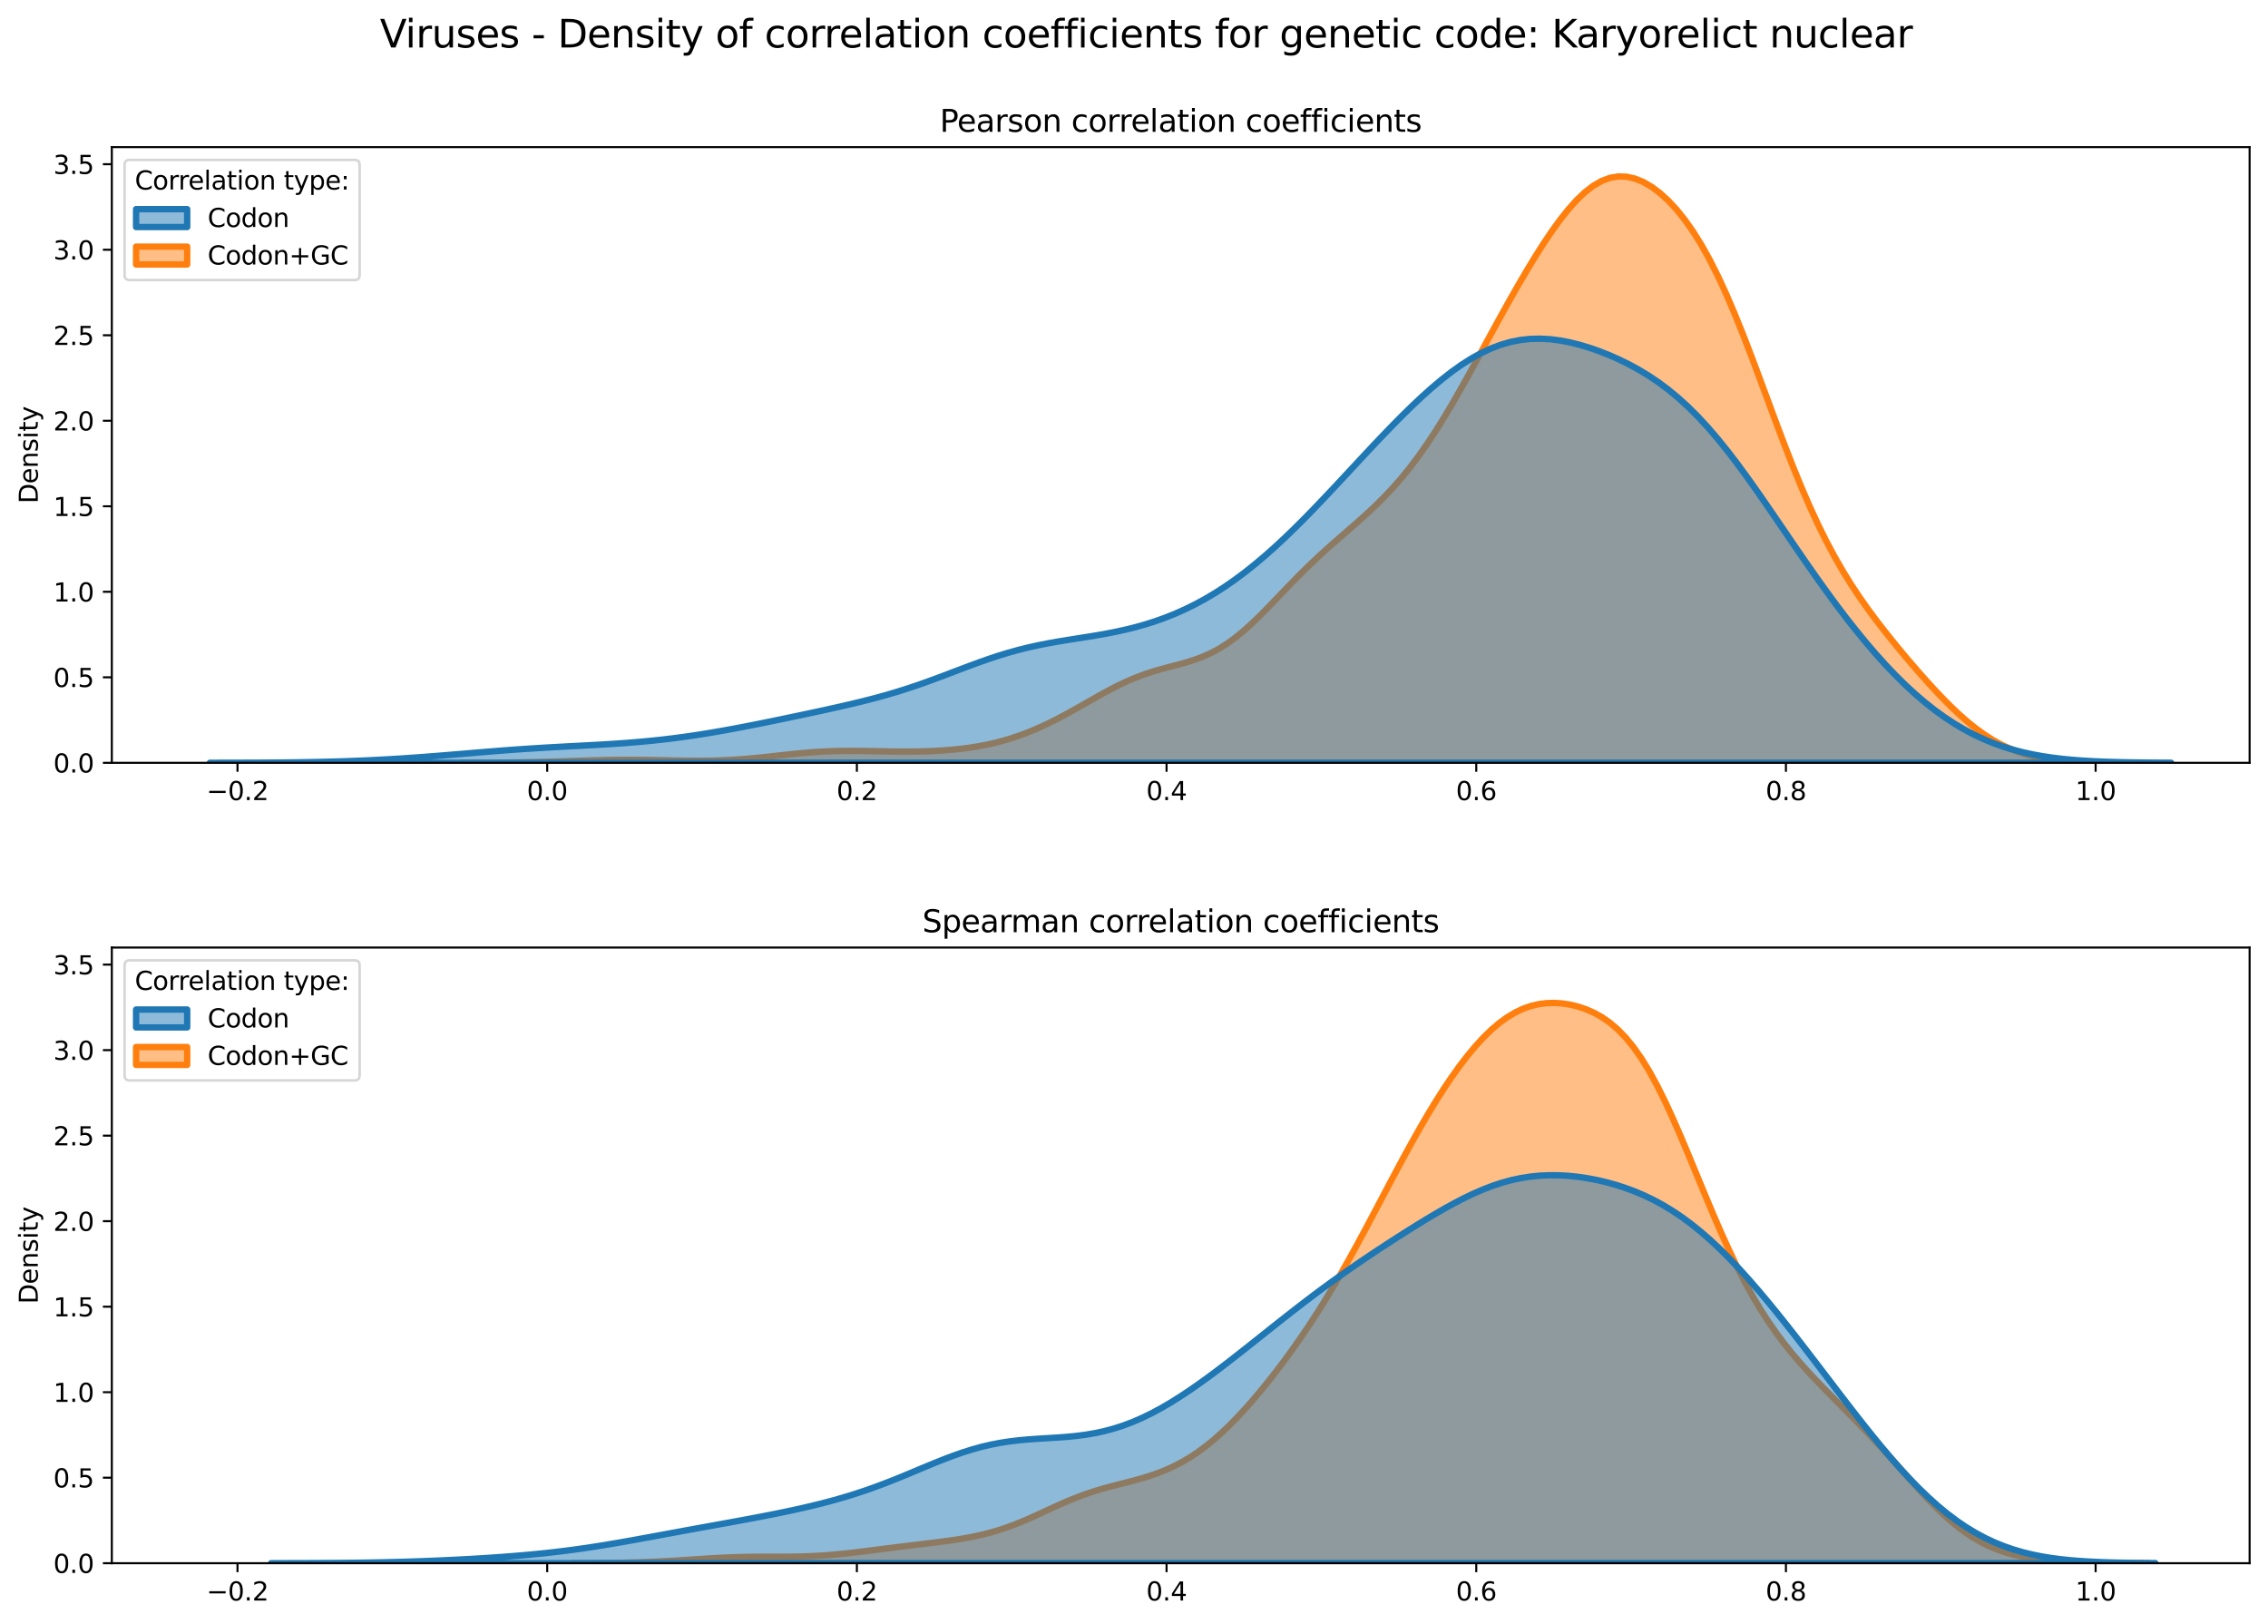 <?xml version="1.0" encoding="utf-8" standalone="no"?>
<!DOCTYPE svg PUBLIC "-//W3C//DTD SVG 1.1//EN"
  "http://www.w3.org/Graphics/SVG/1.1/DTD/svg11.dtd">
<svg xmlns:xlink="http://www.w3.org/1999/xlink" width="887.981pt" height="635.878pt" viewBox="0 0 887.981 635.878" xmlns="http://www.w3.org/2000/svg" version="1.1">
 <defs>
  <style type="text/css">*{stroke-linejoin: round; stroke-linecap: butt}</style>
 </defs>
 <g id="figure_1">
  <g id="patch_1">
   <path d="M 0 635.878 
L 887.981 635.878 
L 887.981 0 
L 0 0 
z
" style="fill: #ffffff"/>
  </g>
  <g id="axes_1">
   <g id="patch_2">
    <path d="M 43.781 298.643 
L 880.781 298.643 
L 880.781 57.6 
L 43.781 57.6 
z
" style="fill: #ffffff"/>
   </g>
   <g id="PolyCollection_1">
    <defs>
     <path id="mec53179706" d="M 180.771 -337.248 
L 180.771 -337.235 
L 184.029 -337.235 
L 187.287 -337.235 
L 190.545 -337.235 
L 193.803 -337.235 
L 197.06 -337.235 
L 200.318 -337.235 
L 203.576 -337.235 
L 206.834 -337.235 
L 210.092 -337.235 
L 213.35 -337.235 
L 216.607 -337.235 
L 219.865 -337.235 
L 223.123 -337.235 
L 226.381 -337.235 
L 229.639 -337.235 
L 232.897 -337.235 
L 236.154 -337.235 
L 239.412 -337.235 
L 242.67 -337.235 
L 245.928 -337.235 
L 249.186 -337.235 
L 252.443 -337.235 
L 255.701 -337.235 
L 258.959 -337.235 
L 262.217 -337.235 
L 265.475 -337.235 
L 268.733 -337.235 
L 271.99 -337.235 
L 275.248 -337.235 
L 278.506 -337.235 
L 281.764 -337.235 
L 285.022 -337.235 
L 288.28 -337.235 
L 291.537 -337.235 
L 294.795 -337.235 
L 298.053 -337.235 
L 301.311 -337.235 
L 304.569 -337.235 
L 307.826 -337.235 
L 311.084 -337.235 
L 314.342 -337.235 
L 317.6 -337.235 
L 320.858 -337.235 
L 324.116 -337.235 
L 327.373 -337.235 
L 330.631 -337.235 
L 333.889 -337.235 
L 337.147 -337.235 
L 340.405 -337.235 
L 343.663 -337.235 
L 346.92 -337.235 
L 350.178 -337.235 
L 353.436 -337.235 
L 356.694 -337.235 
L 359.952 -337.235 
L 363.21 -337.235 
L 366.467 -337.235 
L 369.725 -337.235 
L 372.983 -337.235 
L 376.241 -337.235 
L 379.499 -337.235 
L 382.756 -337.235 
L 386.014 -337.235 
L 389.272 -337.235 
L 392.53 -337.235 
L 395.788 -337.235 
L 399.046 -337.235 
L 402.303 -337.235 
L 405.561 -337.235 
L 408.819 -337.235 
L 412.077 -337.235 
L 415.335 -337.235 
L 418.593 -337.235 
L 421.85 -337.235 
L 425.108 -337.235 
L 428.366 -337.235 
L 431.624 -337.235 
L 434.882 -337.235 
L 438.14 -337.235 
L 441.397 -337.235 
L 444.655 -337.235 
L 447.913 -337.235 
L 451.171 -337.235 
L 454.429 -337.235 
L 457.686 -337.235 
L 460.944 -337.235 
L 464.202 -337.235 
L 467.46 -337.235 
L 470.718 -337.235 
L 473.976 -337.235 
L 477.233 -337.235 
L 480.491 -337.235 
L 483.749 -337.235 
L 487.007 -337.235 
L 490.265 -337.235 
L 493.523 -337.235 
L 496.78 -337.235 
L 500.038 -337.235 
L 503.296 -337.235 
L 506.554 -337.235 
L 509.812 -337.235 
L 513.069 -337.235 
L 516.327 -337.235 
L 519.585 -337.235 
L 522.843 -337.235 
L 526.101 -337.235 
L 529.359 -337.235 
L 532.616 -337.235 
L 535.874 -337.235 
L 539.132 -337.235 
L 542.39 -337.235 
L 545.648 -337.235 
L 548.906 -337.235 
L 552.163 -337.235 
L 555.421 -337.235 
L 558.679 -337.235 
L 561.937 -337.235 
L 565.195 -337.235 
L 568.453 -337.235 
L 571.71 -337.235 
L 574.968 -337.235 
L 578.226 -337.235 
L 581.484 -337.235 
L 584.742 -337.235 
L 587.999 -337.235 
L 591.257 -337.235 
L 594.515 -337.235 
L 597.773 -337.235 
L 601.031 -337.235 
L 604.289 -337.235 
L 607.546 -337.235 
L 610.804 -337.235 
L 614.062 -337.235 
L 617.32 -337.235 
L 620.578 -337.235 
L 623.836 -337.235 
L 627.093 -337.235 
L 630.351 -337.235 
L 633.609 -337.235 
L 636.867 -337.235 
L 640.125 -337.235 
L 643.382 -337.235 
L 646.64 -337.235 
L 649.898 -337.235 
L 653.156 -337.235 
L 656.414 -337.235 
L 659.672 -337.235 
L 662.929 -337.235 
L 666.187 -337.235 
L 669.445 -337.235 
L 672.703 -337.235 
L 675.961 -337.235 
L 679.219 -337.235 
L 682.476 -337.235 
L 685.734 -337.235 
L 688.992 -337.235 
L 692.25 -337.235 
L 695.508 -337.235 
L 698.766 -337.235 
L 702.023 -337.235 
L 705.281 -337.235 
L 708.539 -337.235 
L 711.797 -337.235 
L 715.055 -337.235 
L 718.312 -337.235 
L 721.57 -337.235 
L 724.828 -337.235 
L 728.086 -337.235 
L 731.344 -337.235 
L 734.602 -337.235 
L 737.859 -337.235 
L 741.117 -337.235 
L 744.375 -337.235 
L 747.633 -337.235 
L 750.891 -337.235 
L 754.149 -337.235 
L 757.406 -337.235 
L 760.664 -337.235 
L 763.922 -337.235 
L 767.18 -337.235 
L 770.438 -337.235 
L 773.696 -337.235 
L 776.953 -337.235 
L 780.211 -337.235 
L 783.469 -337.235 
L 786.727 -337.235 
L 789.985 -337.235 
L 793.242 -337.235 
L 796.5 -337.235 
L 799.758 -337.235 
L 803.016 -337.235 
L 806.274 -337.235 
L 809.532 -337.235 
L 812.789 -337.235 
L 816.047 -337.235 
L 819.305 -337.235 
L 822.563 -337.235 
L 825.821 -337.235 
L 829.079 -337.235 
L 829.079 -337.281 
L 829.079 -337.281 
L 825.821 -337.31 
L 822.563 -337.354 
L 819.305 -337.422 
L 816.047 -337.522 
L 812.789 -337.666 
L 809.532 -337.871 
L 806.274 -338.154 
L 803.016 -338.538 
L 799.758 -339.048 
L 796.5 -339.71 
L 793.242 -340.552 
L 789.985 -341.601 
L 786.727 -342.882 
L 783.469 -344.416 
L 780.211 -346.217 
L 776.953 -348.291 
L 773.696 -350.638 
L 770.438 -353.248 
L 767.18 -356.102 
L 763.922 -359.178 
L 760.664 -362.446 
L 757.406 -365.879 
L 754.149 -369.447 
L 750.891 -373.127 
L 747.633 -376.905 
L 744.375 -380.772 
L 741.117 -384.734 
L 737.859 -388.807 
L 734.602 -393.022 
L 731.344 -397.418 
L 728.086 -402.046 
L 724.828 -406.959 
L 721.57 -412.218 
L 718.312 -417.875 
L 715.055 -423.977 
L 711.797 -430.554 
L 708.539 -437.619 
L 705.281 -445.158 
L 702.023 -453.131 
L 698.766 -461.471 
L 695.508 -470.084 
L 692.25 -478.856 
L 688.992 -487.658 
L 685.734 -496.352 
L 682.476 -504.804 
L 679.219 -512.893 
L 675.961 -520.514 
L 672.703 -527.589 
L 669.445 -534.067 
L 666.187 -539.924 
L 662.929 -545.161 
L 659.672 -549.793 
L 656.414 -553.847 
L 653.156 -557.347 
L 649.898 -560.311 
L 646.64 -562.743 
L 643.382 -564.635 
L 640.125 -565.962 
L 636.867 -566.695 
L 633.609 -566.8 
L 630.351 -566.252 
L 627.093 -565.038 
L 623.836 -563.164 
L 620.578 -560.654 
L 617.32 -557.552 
L 614.062 -553.915 
L 610.804 -549.809 
L 607.546 -545.299 
L 604.289 -540.452 
L 601.031 -535.322 
L 597.773 -529.957 
L 594.515 -524.4 
L 591.257 -518.685 
L 587.999 -512.847 
L 584.742 -506.922 
L 581.484 -500.95 
L 578.226 -494.977 
L 574.968 -489.054 
L 571.71 -483.235 
L 568.453 -477.572 
L 565.195 -472.114 
L 561.937 -466.905 
L 558.679 -461.974 
L 555.421 -457.342 
L 552.163 -453.016 
L 548.906 -448.991 
L 545.648 -445.248 
L 542.39 -441.762 
L 539.132 -438.498 
L 535.874 -435.414 
L 532.616 -432.464 
L 529.359 -429.6 
L 526.101 -426.774 
L 522.843 -423.939 
L 519.585 -421.054 
L 516.327 -418.086 
L 513.069 -415.013 
L 509.812 -411.828 
L 506.554 -408.54 
L 503.296 -405.174 
L 500.038 -401.77 
L 496.78 -398.385 
L 493.523 -395.082 
L 490.265 -391.927 
L 487.007 -388.985 
L 483.749 -386.307 
L 480.491 -383.934 
L 477.233 -381.882 
L 473.976 -380.147 
L 470.718 -378.704 
L 467.46 -377.506 
L 464.202 -376.493 
L 460.944 -375.596 
L 457.686 -374.743 
L 454.429 -373.868 
L 451.171 -372.913 
L 447.913 -371.836 
L 444.655 -370.612 
L 441.397 -369.231 
L 438.14 -367.702 
L 434.882 -366.043 
L 431.624 -364.283 
L 428.366 -362.457 
L 425.108 -360.599 
L 421.85 -358.744 
L 418.593 -356.924 
L 415.335 -355.164 
L 412.077 -353.488 
L 408.819 -351.911 
L 405.561 -350.446 
L 402.303 -349.102 
L 399.046 -347.884 
L 395.788 -346.793 
L 392.53 -345.83 
L 389.272 -344.989 
L 386.014 -344.267 
L 382.756 -343.655 
L 379.499 -343.144 
L 376.241 -342.724 
L 372.983 -342.387 
L 369.725 -342.123 
L 366.467 -341.924 
L 363.21 -341.782 
L 359.952 -341.691 
L 356.694 -341.645 
L 353.436 -341.638 
L 350.178 -341.662 
L 346.92 -341.71 
L 343.663 -341.77 
L 340.405 -341.831 
L 337.147 -341.881 
L 333.889 -341.907 
L 330.631 -341.897 
L 327.373 -341.84 
L 324.116 -341.73 
L 320.858 -341.562 
L 317.6 -341.339 
L 314.342 -341.066 
L 311.084 -340.751 
L 307.826 -340.408 
L 304.569 -340.049 
L 301.311 -339.69 
L 298.053 -339.345 
L 294.795 -339.027 
L 291.537 -338.746 
L 288.28 -338.509 
L 285.022 -338.321 
L 281.764 -338.183 
L 278.506 -338.094 
L 275.248 -338.05 
L 271.99 -338.044 
L 268.733 -338.07 
L 265.475 -338.118 
L 262.217 -338.18 
L 258.959 -338.247 
L 255.701 -338.31 
L 252.443 -338.361 
L 249.186 -338.394 
L 245.928 -338.405 
L 242.67 -338.392 
L 239.412 -338.355 
L 236.154 -338.295 
L 232.897 -338.216 
L 229.639 -338.123 
L 226.381 -338.021 
L 223.123 -337.914 
L 219.865 -337.809 
L 216.607 -337.709 
L 213.35 -337.618 
L 210.092 -337.537 
L 206.834 -337.468 
L 203.576 -337.411 
L 200.318 -337.365 
L 197.06 -337.328 
L 193.803 -337.301 
L 190.545 -337.28 
L 187.287 -337.265 
L 184.029 -337.255 
L 180.771 -337.248 
z
" style="stroke: #ff7f0e; stroke-width: 2.5"/>
    </defs>
    <g clip-path="url(#pba5017427d)">
     <use xlink:href="#mec53179706" x="0" y="635.878" style="fill: #ff7f0e; fill-opacity: 0.5; stroke: #ff7f0e; stroke-width: 2.5"/>
    </g>
   </g>
   <g id="PolyCollection_2">
    <defs>
     <path id="md515273f80" d="M 82.174 -337.245 
L 82.174 -337.235 
L 86.032 -337.235 
L 89.891 -337.235 
L 93.749 -337.235 
L 97.608 -337.235 
L 101.466 -337.235 
L 105.325 -337.235 
L 109.183 -337.235 
L 113.042 -337.235 
L 116.9 -337.235 
L 120.759 -337.235 
L 124.617 -337.235 
L 128.476 -337.235 
L 132.334 -337.235 
L 136.193 -337.235 
L 140.052 -337.235 
L 143.91 -337.235 
L 147.769 -337.235 
L 151.627 -337.235 
L 155.486 -337.235 
L 159.344 -337.235 
L 163.203 -337.235 
L 167.061 -337.235 
L 170.92 -337.235 
L 174.778 -337.235 
L 178.637 -337.235 
L 182.495 -337.235 
L 186.354 -337.235 
L 190.212 -337.235 
L 194.071 -337.235 
L 197.929 -337.235 
L 201.788 -337.235 
L 205.646 -337.235 
L 209.505 -337.235 
L 213.364 -337.235 
L 217.222 -337.235 
L 221.081 -337.235 
L 224.939 -337.235 
L 228.798 -337.235 
L 232.656 -337.235 
L 236.515 -337.235 
L 240.373 -337.235 
L 244.232 -337.235 
L 248.09 -337.235 
L 251.949 -337.235 
L 255.807 -337.235 
L 259.666 -337.235 
L 263.524 -337.235 
L 267.383 -337.235 
L 271.241 -337.235 
L 275.1 -337.235 
L 278.959 -337.235 
L 282.817 -337.235 
L 286.676 -337.235 
L 290.534 -337.235 
L 294.393 -337.235 
L 298.251 -337.235 
L 302.11 -337.235 
L 305.968 -337.235 
L 309.827 -337.235 
L 313.685 -337.235 
L 317.544 -337.235 
L 321.402 -337.235 
L 325.261 -337.235 
L 329.119 -337.235 
L 332.978 -337.235 
L 336.836 -337.235 
L 340.695 -337.235 
L 344.554 -337.235 
L 348.412 -337.235 
L 352.271 -337.235 
L 356.129 -337.235 
L 359.988 -337.235 
L 363.846 -337.235 
L 367.705 -337.235 
L 371.563 -337.235 
L 375.422 -337.235 
L 379.28 -337.235 
L 383.139 -337.235 
L 386.997 -337.235 
L 390.856 -337.235 
L 394.714 -337.235 
L 398.573 -337.235 
L 402.431 -337.235 
L 406.29 -337.235 
L 410.148 -337.235 
L 414.007 -337.235 
L 417.866 -337.235 
L 421.724 -337.235 
L 425.583 -337.235 
L 429.441 -337.235 
L 433.3 -337.235 
L 437.158 -337.235 
L 441.017 -337.235 
L 444.875 -337.235 
L 448.734 -337.235 
L 452.592 -337.235 
L 456.451 -337.235 
L 460.309 -337.235 
L 464.168 -337.235 
L 468.026 -337.235 
L 471.885 -337.235 
L 475.743 -337.235 
L 479.602 -337.235 
L 483.461 -337.235 
L 487.319 -337.235 
L 491.178 -337.235 
L 495.036 -337.235 
L 498.895 -337.235 
L 502.753 -337.235 
L 506.612 -337.235 
L 510.47 -337.235 
L 514.329 -337.235 
L 518.187 -337.235 
L 522.046 -337.235 
L 525.904 -337.235 
L 529.763 -337.235 
L 533.621 -337.235 
L 537.48 -337.235 
L 541.338 -337.235 
L 545.197 -337.235 
L 549.055 -337.235 
L 552.914 -337.235 
L 556.773 -337.235 
L 560.631 -337.235 
L 564.49 -337.235 
L 568.348 -337.235 
L 572.207 -337.235 
L 576.065 -337.235 
L 579.924 -337.235 
L 583.782 -337.235 
L 587.641 -337.235 
L 591.499 -337.235 
L 595.358 -337.235 
L 599.216 -337.235 
L 603.075 -337.235 
L 606.933 -337.235 
L 610.792 -337.235 
L 614.65 -337.235 
L 618.509 -337.235 
L 622.368 -337.235 
L 626.226 -337.235 
L 630.085 -337.235 
L 633.943 -337.235 
L 637.802 -337.235 
L 641.66 -337.235 
L 645.519 -337.235 
L 649.377 -337.235 
L 653.236 -337.235 
L 657.094 -337.235 
L 660.953 -337.235 
L 664.811 -337.235 
L 668.67 -337.235 
L 672.528 -337.235 
L 676.387 -337.235 
L 680.245 -337.235 
L 684.104 -337.235 
L 687.962 -337.235 
L 691.821 -337.235 
L 695.68 -337.235 
L 699.538 -337.235 
L 703.397 -337.235 
L 707.255 -337.235 
L 711.114 -337.235 
L 714.972 -337.235 
L 718.831 -337.235 
L 722.689 -337.235 
L 726.548 -337.235 
L 730.406 -337.235 
L 734.265 -337.235 
L 738.123 -337.235 
L 741.982 -337.235 
L 745.84 -337.235 
L 749.699 -337.235 
L 753.557 -337.235 
L 757.416 -337.235 
L 761.275 -337.235 
L 765.133 -337.235 
L 768.992 -337.235 
L 772.85 -337.235 
L 776.709 -337.235 
L 780.567 -337.235 
L 784.426 -337.235 
L 788.284 -337.235 
L 792.143 -337.235 
L 796.001 -337.235 
L 799.86 -337.235 
L 803.718 -337.235 
L 807.577 -337.235 
L 811.435 -337.235 
L 815.294 -337.235 
L 819.152 -337.235 
L 823.011 -337.235 
L 826.87 -337.235 
L 830.728 -337.235 
L 834.587 -337.235 
L 838.445 -337.235 
L 842.304 -337.235 
L 846.162 -337.235 
L 850.021 -337.235 
L 850.021 -337.27 
L 850.021 -337.27 
L 846.162 -337.289 
L 842.304 -337.315 
L 838.445 -337.352 
L 834.587 -337.405 
L 830.728 -337.477 
L 826.87 -337.575 
L 823.011 -337.707 
L 819.152 -337.881 
L 815.294 -338.108 
L 811.435 -338.4 
L 807.577 -338.77 
L 803.718 -339.232 
L 799.86 -339.803 
L 796.001 -340.5 
L 792.143 -341.34 
L 788.284 -342.341 
L 784.426 -343.519 
L 780.567 -344.892 
L 776.709 -346.475 
L 772.85 -348.281 
L 768.992 -350.323 
L 765.133 -352.61 
L 761.275 -355.15 
L 757.416 -357.946 
L 753.557 -361 
L 749.699 -364.312 
L 745.84 -367.878 
L 741.982 -371.693 
L 738.123 -375.75 
L 734.265 -380.039 
L 730.406 -384.55 
L 726.548 -389.27 
L 722.689 -394.186 
L 718.831 -399.281 
L 714.972 -404.538 
L 711.114 -409.936 
L 707.255 -415.45 
L 703.397 -421.049 
L 699.538 -426.701 
L 695.68 -432.366 
L 691.821 -438.001 
L 687.962 -443.56 
L 684.104 -448.995 
L 680.245 -454.256 
L 676.387 -459.299 
L 672.528 -464.083 
L 668.67 -468.575 
L 664.811 -472.75 
L 660.953 -476.596 
L 657.094 -480.11 
L 653.236 -483.3 
L 649.377 -486.182 
L 645.519 -488.78 
L 641.66 -491.12 
L 637.802 -493.227 
L 633.943 -495.127 
L 630.085 -496.836 
L 626.226 -498.365 
L 622.368 -499.715 
L 618.509 -500.879 
L 614.65 -501.842 
L 610.792 -502.582 
L 606.933 -503.072 
L 603.075 -503.286 
L 599.216 -503.198 
L 595.358 -502.785 
L 591.499 -502.03 
L 587.641 -500.925 
L 583.782 -499.466 
L 579.924 -497.661 
L 576.065 -495.522 
L 572.207 -493.068 
L 568.348 -490.322 
L 564.49 -487.313 
L 560.631 -484.069 
L 556.773 -480.618 
L 552.914 -476.991 
L 549.055 -473.214 
L 545.197 -469.315 
L 541.338 -465.318 
L 537.48 -461.248 
L 533.621 -457.128 
L 529.763 -452.981 
L 525.904 -448.83 
L 522.046 -444.696 
L 518.187 -440.603 
L 514.329 -436.572 
L 510.47 -432.625 
L 506.612 -428.783 
L 502.753 -425.065 
L 498.895 -421.49 
L 495.036 -418.073 
L 491.178 -414.827 
L 487.319 -411.763 
L 483.461 -408.888 
L 479.602 -406.208 
L 475.743 -403.724 
L 471.885 -401.436 
L 468.026 -399.339 
L 464.168 -397.431 
L 460.309 -395.703 
L 456.451 -394.148 
L 452.592 -392.757 
L 448.734 -391.52 
L 444.875 -390.425 
L 441.017 -389.458 
L 437.158 -388.604 
L 433.3 -387.844 
L 429.441 -387.159 
L 425.583 -386.524 
L 421.724 -385.916 
L 417.866 -385.306 
L 414.007 -384.669 
L 410.148 -383.98 
L 406.29 -383.215 
L 402.431 -382.357 
L 398.573 -381.394 
L 394.714 -380.321 
L 390.856 -379.141 
L 386.997 -377.863 
L 383.139 -376.502 
L 379.28 -375.081 
L 375.422 -373.624 
L 371.563 -372.154 
L 367.705 -370.698 
L 363.846 -369.275 
L 359.988 -367.905 
L 356.129 -366.599 
L 352.271 -365.363 
L 348.412 -364.201 
L 344.554 -363.109 
L 340.695 -362.081 
L 336.836 -361.109 
L 332.978 -360.183 
L 329.119 -359.292 
L 325.261 -358.428 
L 321.402 -357.584 
L 317.544 -356.753 
L 313.685 -355.932 
L 309.827 -355.119 
L 305.968 -354.314 
L 302.11 -353.518 
L 298.251 -352.734 
L 294.393 -351.964 
L 290.534 -351.213 
L 286.676 -350.485 
L 282.817 -349.785 
L 278.959 -349.116 
L 275.1 -348.483 
L 271.241 -347.889 
L 267.383 -347.337 
L 263.524 -346.829 
L 259.666 -346.367 
L 255.807 -345.95 
L 251.949 -345.575 
L 248.09 -345.242 
L 244.232 -344.944 
L 240.373 -344.678 
L 236.515 -344.438 
L 232.656 -344.216 
L 228.798 -344.007 
L 224.939 -343.803 
L 221.081 -343.599 
L 217.222 -343.389 
L 213.364 -343.168 
L 209.505 -342.933 
L 205.646 -342.682 
L 201.788 -342.415 
L 197.929 -342.132 
L 194.071 -341.834 
L 190.212 -341.525 
L 186.354 -341.207 
L 182.495 -340.884 
L 178.637 -340.561 
L 174.778 -340.241 
L 170.92 -339.929 
L 167.061 -339.628 
L 163.203 -339.341 
L 159.344 -339.072 
L 155.486 -338.822 
L 151.627 -338.592 
L 147.769 -338.383 
L 143.91 -338.197 
L 140.052 -338.032 
L 136.193 -337.888 
L 132.334 -337.764 
L 128.476 -337.658 
L 124.617 -337.569 
L 120.759 -337.496 
L 116.9 -337.436 
L 113.042 -337.388 
L 109.183 -337.349 
L 105.325 -337.319 
L 101.466 -337.296 
L 97.608 -337.279 
L 93.749 -337.266 
L 89.891 -337.257 
L 86.032 -337.25 
L 82.174 -337.245 
z
" style="stroke: #1f77b4; stroke-width: 2.5"/>
    </defs>
    <g clip-path="url(#pba5017427d)">
     <use xlink:href="#md515273f80" x="0" y="635.878" style="fill: #1f77b4; fill-opacity: 0.5; stroke: #1f77b4; stroke-width: 2.5"/>
    </g>
   </g>
   <g id="matplotlib.axis_1">
    <g id="xtick_1">
     <g id="line2d_1">
      <defs>
       <path id="m4c2720b502" d="M 0 0 
L 0 3.5 
" style="stroke: #000000; stroke-width: 0.8"/>
      </defs>
      <g>
       <use xlink:href="#m4c2720b502" x="92.987" y="298.643" style="stroke: #000000; stroke-width: 0.8"/>
      </g>
     </g>
     <g id="text_1">
      <!-- −0.2 -->
      <g transform="translate(80.846 313.242) scale(0.1 -0.1)">
       <defs>
        <path id="DejaVuSans-2212" d="M 678 2272 
L 4684 2272 
L 4684 1741 
L 678 1741 
L 678 2272 
z
" transform="scale(0.016)"/>
        <path id="DejaVuSans-30" d="M 2034 4250 
Q 1547 4250 1301 3770 
Q 1056 3291 1056 2328 
Q 1056 1369 1301 889 
Q 1547 409 2034 409 
Q 2525 409 2770 889 
Q 3016 1369 3016 2328 
Q 3016 3291 2770 3770 
Q 2525 4250 2034 4250 
z
M 2034 4750 
Q 2819 4750 3233 4129 
Q 3647 3509 3647 2328 
Q 3647 1150 3233 529 
Q 2819 -91 2034 -91 
Q 1250 -91 836 529 
Q 422 1150 422 2328 
Q 422 3509 836 4129 
Q 1250 4750 2034 4750 
z
" transform="scale(0.016)"/>
        <path id="DejaVuSans-2e" d="M 684 794 
L 1344 794 
L 1344 0 
L 684 0 
L 684 794 
z
" transform="scale(0.016)"/>
        <path id="DejaVuSans-32" d="M 1228 531 
L 3431 531 
L 3431 0 
L 469 0 
L 469 531 
Q 828 903 1448 1529 
Q 2069 2156 2228 2338 
Q 2531 2678 2651 2914 
Q 2772 3150 2772 3378 
Q 2772 3750 2511 3984 
Q 2250 4219 1831 4219 
Q 1534 4219 1204 4116 
Q 875 4013 500 3803 
L 500 4441 
Q 881 4594 1212 4672 
Q 1544 4750 1819 4750 
Q 2544 4750 2975 4387 
Q 3406 4025 3406 3419 
Q 3406 3131 3298 2873 
Q 3191 2616 2906 2266 
Q 2828 2175 2409 1742 
Q 1991 1309 1228 531 
z
" transform="scale(0.016)"/>
       </defs>
       <use xlink:href="#DejaVuSans-2212"/>
       <use xlink:href="#DejaVuSans-30" x="83.789"/>
       <use xlink:href="#DejaVuSans-2e" x="147.412"/>
       <use xlink:href="#DejaVuSans-32" x="179.199"/>
      </g>
     </g>
    </g>
    <g id="xtick_2">
     <g id="line2d_2">
      <g>
       <use xlink:href="#m4c2720b502" x="214.238" y="298.643" style="stroke: #000000; stroke-width: 0.8"/>
      </g>
     </g>
     <g id="text_2">
      <!-- 0.0 -->
      <g transform="translate(206.287 313.242) scale(0.1 -0.1)">
       <use xlink:href="#DejaVuSans-30"/>
       <use xlink:href="#DejaVuSans-2e" x="63.623"/>
       <use xlink:href="#DejaVuSans-30" x="95.41"/>
      </g>
     </g>
    </g>
    <g id="xtick_3">
     <g id="line2d_3">
      <g>
       <use xlink:href="#m4c2720b502" x="335.489" y="298.643" style="stroke: #000000; stroke-width: 0.8"/>
      </g>
     </g>
     <g id="text_3">
      <!-- 0.2 -->
      <g transform="translate(327.537 313.242) scale(0.1 -0.1)">
       <use xlink:href="#DejaVuSans-30"/>
       <use xlink:href="#DejaVuSans-2e" x="63.623"/>
       <use xlink:href="#DejaVuSans-32" x="95.41"/>
      </g>
     </g>
    </g>
    <g id="xtick_4">
     <g id="line2d_4">
      <g>
       <use xlink:href="#m4c2720b502" x="456.74" y="298.643" style="stroke: #000000; stroke-width: 0.8"/>
      </g>
     </g>
     <g id="text_4">
      <!-- 0.4 -->
      <g transform="translate(448.788 313.242) scale(0.1 -0.1)">
       <defs>
        <path id="DejaVuSans-34" d="M 2419 4116 
L 825 1625 
L 2419 1625 
L 2419 4116 
z
M 2253 4666 
L 3047 4666 
L 3047 1625 
L 3713 1625 
L 3713 1100 
L 3047 1100 
L 3047 0 
L 2419 0 
L 2419 1100 
L 313 1100 
L 313 1709 
L 2253 4666 
z
" transform="scale(0.016)"/>
       </defs>
       <use xlink:href="#DejaVuSans-30"/>
       <use xlink:href="#DejaVuSans-2e" x="63.623"/>
       <use xlink:href="#DejaVuSans-34" x="95.41"/>
      </g>
     </g>
    </g>
    <g id="xtick_5">
     <g id="line2d_5">
      <g>
       <use xlink:href="#m4c2720b502" x="577.991" y="298.643" style="stroke: #000000; stroke-width: 0.8"/>
      </g>
     </g>
     <g id="text_5">
      <!-- 0.6 -->
      <g transform="translate(570.039 313.242) scale(0.1 -0.1)">
       <defs>
        <path id="DejaVuSans-36" d="M 2113 2584 
Q 1688 2584 1439 2293 
Q 1191 2003 1191 1497 
Q 1191 994 1439 701 
Q 1688 409 2113 409 
Q 2538 409 2786 701 
Q 3034 994 3034 1497 
Q 3034 2003 2786 2293 
Q 2538 2584 2113 2584 
z
M 3366 4563 
L 3366 3988 
Q 3128 4100 2886 4159 
Q 2644 4219 2406 4219 
Q 1781 4219 1451 3797 
Q 1122 3375 1075 2522 
Q 1259 2794 1537 2939 
Q 1816 3084 2150 3084 
Q 2853 3084 3261 2657 
Q 3669 2231 3669 1497 
Q 3669 778 3244 343 
Q 2819 -91 2113 -91 
Q 1303 -91 875 529 
Q 447 1150 447 2328 
Q 447 3434 972 4092 
Q 1497 4750 2381 4750 
Q 2619 4750 2861 4703 
Q 3103 4656 3366 4563 
z
" transform="scale(0.016)"/>
       </defs>
       <use xlink:href="#DejaVuSans-30"/>
       <use xlink:href="#DejaVuSans-2e" x="63.623"/>
       <use xlink:href="#DejaVuSans-36" x="95.41"/>
      </g>
     </g>
    </g>
    <g id="xtick_6">
     <g id="line2d_6">
      <g>
       <use xlink:href="#m4c2720b502" x="699.242" y="298.643" style="stroke: #000000; stroke-width: 0.8"/>
      </g>
     </g>
     <g id="text_6">
      <!-- 0.8 -->
      <g transform="translate(691.29 313.242) scale(0.1 -0.1)">
       <defs>
        <path id="DejaVuSans-38" d="M 2034 2216 
Q 1584 2216 1326 1975 
Q 1069 1734 1069 1313 
Q 1069 891 1326 650 
Q 1584 409 2034 409 
Q 2484 409 2743 651 
Q 3003 894 3003 1313 
Q 3003 1734 2745 1975 
Q 2488 2216 2034 2216 
z
M 1403 2484 
Q 997 2584 770 2862 
Q 544 3141 544 3541 
Q 544 4100 942 4425 
Q 1341 4750 2034 4750 
Q 2731 4750 3128 4425 
Q 3525 4100 3525 3541 
Q 3525 3141 3298 2862 
Q 3072 2584 2669 2484 
Q 3125 2378 3379 2068 
Q 3634 1759 3634 1313 
Q 3634 634 3220 271 
Q 2806 -91 2034 -91 
Q 1263 -91 848 271 
Q 434 634 434 1313 
Q 434 1759 690 2068 
Q 947 2378 1403 2484 
z
M 1172 3481 
Q 1172 3119 1398 2916 
Q 1625 2713 2034 2713 
Q 2441 2713 2670 2916 
Q 2900 3119 2900 3481 
Q 2900 3844 2670 4047 
Q 2441 4250 2034 4250 
Q 1625 4250 1398 4047 
Q 1172 3844 1172 3481 
z
" transform="scale(0.016)"/>
       </defs>
       <use xlink:href="#DejaVuSans-30"/>
       <use xlink:href="#DejaVuSans-2e" x="63.623"/>
       <use xlink:href="#DejaVuSans-38" x="95.41"/>
      </g>
     </g>
    </g>
    <g id="xtick_7">
     <g id="line2d_7">
      <g>
       <use xlink:href="#m4c2720b502" x="820.493" y="298.643" style="stroke: #000000; stroke-width: 0.8"/>
      </g>
     </g>
     <g id="text_7">
      <!-- 1.0 -->
      <g transform="translate(812.541 313.242) scale(0.1 -0.1)">
       <defs>
        <path id="DejaVuSans-31" d="M 794 531 
L 1825 531 
L 1825 4091 
L 703 3866 
L 703 4441 
L 1819 4666 
L 2450 4666 
L 2450 531 
L 3481 531 
L 3481 0 
L 794 0 
L 794 531 
z
" transform="scale(0.016)"/>
       </defs>
       <use xlink:href="#DejaVuSans-31"/>
       <use xlink:href="#DejaVuSans-2e" x="63.623"/>
       <use xlink:href="#DejaVuSans-30" x="95.41"/>
      </g>
     </g>
    </g>
   </g>
   <g id="matplotlib.axis_2">
    <g id="ytick_1">
     <g id="line2d_8">
      <defs>
       <path id="m085375b77a" d="M 0 0 
L -3.5 0 
" style="stroke: #000000; stroke-width: 0.8"/>
      </defs>
      <g>
       <use xlink:href="#m085375b77a" x="43.781" y="298.643" style="stroke: #000000; stroke-width: 0.8"/>
      </g>
     </g>
     <g id="text_8">
      <!-- 0.0 -->
      <g transform="translate(20.878 302.443) scale(0.1 -0.1)">
       <use xlink:href="#DejaVuSans-30"/>
       <use xlink:href="#DejaVuSans-2e" x="63.623"/>
       <use xlink:href="#DejaVuSans-30" x="95.41"/>
      </g>
     </g>
    </g>
    <g id="ytick_2">
     <g id="line2d_9">
      <g>
       <use xlink:href="#m085375b77a" x="43.781" y="265.165" style="stroke: #000000; stroke-width: 0.8"/>
      </g>
     </g>
     <g id="text_9">
      <!-- 0.5 -->
      <g transform="translate(20.878 268.964) scale(0.1 -0.1)">
       <defs>
        <path id="DejaVuSans-35" d="M 691 4666 
L 3169 4666 
L 3169 4134 
L 1269 4134 
L 1269 2991 
Q 1406 3038 1543 3061 
Q 1681 3084 1819 3084 
Q 2600 3084 3056 2656 
Q 3513 2228 3513 1497 
Q 3513 744 3044 326 
Q 2575 -91 1722 -91 
Q 1428 -91 1123 -41 
Q 819 9 494 109 
L 494 744 
Q 775 591 1075 516 
Q 1375 441 1709 441 
Q 2250 441 2565 725 
Q 2881 1009 2881 1497 
Q 2881 1984 2565 2268 
Q 2250 2553 1709 2553 
Q 1456 2553 1204 2497 
Q 953 2441 691 2322 
L 691 4666 
z
" transform="scale(0.016)"/>
       </defs>
       <use xlink:href="#DejaVuSans-30"/>
       <use xlink:href="#DejaVuSans-2e" x="63.623"/>
       <use xlink:href="#DejaVuSans-35" x="95.41"/>
      </g>
     </g>
    </g>
    <g id="ytick_3">
     <g id="line2d_10">
      <g>
       <use xlink:href="#m085375b77a" x="43.781" y="231.686" style="stroke: #000000; stroke-width: 0.8"/>
      </g>
     </g>
     <g id="text_10">
      <!-- 1.0 -->
      <g transform="translate(20.878 235.485) scale(0.1 -0.1)">
       <use xlink:href="#DejaVuSans-31"/>
       <use xlink:href="#DejaVuSans-2e" x="63.623"/>
       <use xlink:href="#DejaVuSans-30" x="95.41"/>
      </g>
     </g>
    </g>
    <g id="ytick_4">
     <g id="line2d_11">
      <g>
       <use xlink:href="#m085375b77a" x="43.781" y="198.207" style="stroke: #000000; stroke-width: 0.8"/>
      </g>
     </g>
     <g id="text_11">
      <!-- 1.5 -->
      <g transform="translate(20.878 202.007) scale(0.1 -0.1)">
       <use xlink:href="#DejaVuSans-31"/>
       <use xlink:href="#DejaVuSans-2e" x="63.623"/>
       <use xlink:href="#DejaVuSans-35" x="95.41"/>
      </g>
     </g>
    </g>
    <g id="ytick_5">
     <g id="line2d_12">
      <g>
       <use xlink:href="#m085375b77a" x="43.781" y="164.729" style="stroke: #000000; stroke-width: 0.8"/>
      </g>
     </g>
     <g id="text_12">
      <!-- 2.0 -->
      <g transform="translate(20.878 168.528) scale(0.1 -0.1)">
       <use xlink:href="#DejaVuSans-32"/>
       <use xlink:href="#DejaVuSans-2e" x="63.623"/>
       <use xlink:href="#DejaVuSans-30" x="95.41"/>
      </g>
     </g>
    </g>
    <g id="ytick_6">
     <g id="line2d_13">
      <g>
       <use xlink:href="#m085375b77a" x="43.781" y="131.25" style="stroke: #000000; stroke-width: 0.8"/>
      </g>
     </g>
     <g id="text_13">
      <!-- 2.5 -->
      <g transform="translate(20.878 135.049) scale(0.1 -0.1)">
       <use xlink:href="#DejaVuSans-32"/>
       <use xlink:href="#DejaVuSans-2e" x="63.623"/>
       <use xlink:href="#DejaVuSans-35" x="95.41"/>
      </g>
     </g>
    </g>
    <g id="ytick_7">
     <g id="line2d_14">
      <g>
       <use xlink:href="#m085375b77a" x="43.781" y="97.771" style="stroke: #000000; stroke-width: 0.8"/>
      </g>
     </g>
     <g id="text_14">
      <!-- 3.0 -->
      <g transform="translate(20.878 101.571) scale(0.1 -0.1)">
       <defs>
        <path id="DejaVuSans-33" d="M 2597 2516 
Q 3050 2419 3304 2112 
Q 3559 1806 3559 1356 
Q 3559 666 3084 287 
Q 2609 -91 1734 -91 
Q 1441 -91 1130 -33 
Q 819 25 488 141 
L 488 750 
Q 750 597 1062 519 
Q 1375 441 1716 441 
Q 2309 441 2620 675 
Q 2931 909 2931 1356 
Q 2931 1769 2642 2001 
Q 2353 2234 1838 2234 
L 1294 2234 
L 1294 2753 
L 1863 2753 
Q 2328 2753 2575 2939 
Q 2822 3125 2822 3475 
Q 2822 3834 2567 4026 
Q 2313 4219 1838 4219 
Q 1578 4219 1281 4162 
Q 984 4106 628 3988 
L 628 4550 
Q 988 4650 1302 4700 
Q 1616 4750 1894 4750 
Q 2613 4750 3031 4423 
Q 3450 4097 3450 3541 
Q 3450 3153 3228 2886 
Q 3006 2619 2597 2516 
z
" transform="scale(0.016)"/>
       </defs>
       <use xlink:href="#DejaVuSans-33"/>
       <use xlink:href="#DejaVuSans-2e" x="63.623"/>
       <use xlink:href="#DejaVuSans-30" x="95.41"/>
      </g>
     </g>
    </g>
    <g id="ytick_8">
     <g id="line2d_15">
      <g>
       <use xlink:href="#m085375b77a" x="43.781" y="64.293" style="stroke: #000000; stroke-width: 0.8"/>
      </g>
     </g>
     <g id="text_15">
      <!-- 3.5 -->
      <g transform="translate(20.878 68.092) scale(0.1 -0.1)">
       <use xlink:href="#DejaVuSans-33"/>
       <use xlink:href="#DejaVuSans-2e" x="63.623"/>
       <use xlink:href="#DejaVuSans-35" x="95.41"/>
      </g>
     </g>
    </g>
    <g id="text_16">
     <!-- Density -->
     <g transform="translate(14.798 197.13) rotate(-90) scale(0.1 -0.1)">
      <defs>
       <path id="DejaVuSans-44" d="M 1259 4147 
L 1259 519 
L 2022 519 
Q 2988 519 3436 956 
Q 3884 1394 3884 2338 
Q 3884 3275 3436 3711 
Q 2988 4147 2022 4147 
L 1259 4147 
z
M 628 4666 
L 1925 4666 
Q 3281 4666 3915 4102 
Q 4550 3538 4550 2338 
Q 4550 1131 3912 565 
Q 3275 0 1925 0 
L 628 0 
L 628 4666 
z
" transform="scale(0.016)"/>
       <path id="DejaVuSans-65" d="M 3597 1894 
L 3597 1613 
L 953 1613 
Q 991 1019 1311 708 
Q 1631 397 2203 397 
Q 2534 397 2845 478 
Q 3156 559 3463 722 
L 3463 178 
Q 3153 47 2828 -22 
Q 2503 -91 2169 -91 
Q 1331 -91 842 396 
Q 353 884 353 1716 
Q 353 2575 817 3079 
Q 1281 3584 2069 3584 
Q 2775 3584 3186 3129 
Q 3597 2675 3597 1894 
z
M 3022 2063 
Q 3016 2534 2758 2815 
Q 2500 3097 2075 3097 
Q 1594 3097 1305 2825 
Q 1016 2553 972 2059 
L 3022 2063 
z
" transform="scale(0.016)"/>
       <path id="DejaVuSans-6e" d="M 3513 2113 
L 3513 0 
L 2938 0 
L 2938 2094 
Q 2938 2591 2744 2837 
Q 2550 3084 2163 3084 
Q 1697 3084 1428 2787 
Q 1159 2491 1159 1978 
L 1159 0 
L 581 0 
L 581 3500 
L 1159 3500 
L 1159 2956 
Q 1366 3272 1645 3428 
Q 1925 3584 2291 3584 
Q 2894 3584 3203 3211 
Q 3513 2838 3513 2113 
z
" transform="scale(0.016)"/>
       <path id="DejaVuSans-73" d="M 2834 3397 
L 2834 2853 
Q 2591 2978 2328 3040 
Q 2066 3103 1784 3103 
Q 1356 3103 1142 2972 
Q 928 2841 928 2578 
Q 928 2378 1081 2264 
Q 1234 2150 1697 2047 
L 1894 2003 
Q 2506 1872 2764 1633 
Q 3022 1394 3022 966 
Q 3022 478 2636 193 
Q 2250 -91 1575 -91 
Q 1294 -91 989 -36 
Q 684 19 347 128 
L 347 722 
Q 666 556 975 473 
Q 1284 391 1588 391 
Q 1994 391 2212 530 
Q 2431 669 2431 922 
Q 2431 1156 2273 1281 
Q 2116 1406 1581 1522 
L 1381 1569 
Q 847 1681 609 1914 
Q 372 2147 372 2553 
Q 372 3047 722 3315 
Q 1072 3584 1716 3584 
Q 2034 3584 2315 3537 
Q 2597 3491 2834 3397 
z
" transform="scale(0.016)"/>
       <path id="DejaVuSans-69" d="M 603 3500 
L 1178 3500 
L 1178 0 
L 603 0 
L 603 3500 
z
M 603 4863 
L 1178 4863 
L 1178 4134 
L 603 4134 
L 603 4863 
z
" transform="scale(0.016)"/>
       <path id="DejaVuSans-74" d="M 1172 4494 
L 1172 3500 
L 2356 3500 
L 2356 3053 
L 1172 3053 
L 1172 1153 
Q 1172 725 1289 603 
Q 1406 481 1766 481 
L 2356 481 
L 2356 0 
L 1766 0 
Q 1100 0 847 248 
Q 594 497 594 1153 
L 594 3053 
L 172 3053 
L 172 3500 
L 594 3500 
L 594 4494 
L 1172 4494 
z
" transform="scale(0.016)"/>
       <path id="DejaVuSans-79" d="M 2059 -325 
Q 1816 -950 1584 -1140 
Q 1353 -1331 966 -1331 
L 506 -1331 
L 506 -850 
L 844 -850 
Q 1081 -850 1212 -737 
Q 1344 -625 1503 -206 
L 1606 56 
L 191 3500 
L 800 3500 
L 1894 763 
L 2988 3500 
L 3597 3500 
L 2059 -325 
z
" transform="scale(0.016)"/>
      </defs>
      <use xlink:href="#DejaVuSans-44"/>
      <use xlink:href="#DejaVuSans-65" x="77.002"/>
      <use xlink:href="#DejaVuSans-6e" x="138.525"/>
      <use xlink:href="#DejaVuSans-73" x="201.904"/>
      <use xlink:href="#DejaVuSans-69" x="254.004"/>
      <use xlink:href="#DejaVuSans-74" x="281.787"/>
      <use xlink:href="#DejaVuSans-79" x="320.996"/>
     </g>
    </g>
   </g>
   <g id="patch_3">
    <path d="M 43.781 298.643 
L 43.781 57.6 
" style="fill: none; stroke: #000000; stroke-width: 0.8; stroke-linejoin: miter; stroke-linecap: square"/>
   </g>
   <g id="patch_4">
    <path d="M 880.781 298.643 
L 880.781 57.6 
" style="fill: none; stroke: #000000; stroke-width: 0.8; stroke-linejoin: miter; stroke-linecap: square"/>
   </g>
   <g id="patch_5">
    <path d="M 43.781 298.643 
L 880.781 298.643 
" style="fill: none; stroke: #000000; stroke-width: 0.8; stroke-linejoin: miter; stroke-linecap: square"/>
   </g>
   <g id="patch_6">
    <path d="M 43.781 57.6 
L 880.781 57.6 
" style="fill: none; stroke: #000000; stroke-width: 0.8; stroke-linejoin: miter; stroke-linecap: square"/>
   </g>
   <g id="text_17">
    <!-- Pearson correlation coefficients -->
    <g transform="translate(367.949 51.6) scale(0.12 -0.12)">
     <defs>
      <path id="DejaVuSans-50" d="M 1259 4147 
L 1259 2394 
L 2053 2394 
Q 2494 2394 2734 2622 
Q 2975 2850 2975 3272 
Q 2975 3691 2734 3919 
Q 2494 4147 2053 4147 
L 1259 4147 
z
M 628 4666 
L 2053 4666 
Q 2838 4666 3239 4311 
Q 3641 3956 3641 3272 
Q 3641 2581 3239 2228 
Q 2838 1875 2053 1875 
L 1259 1875 
L 1259 0 
L 628 0 
L 628 4666 
z
" transform="scale(0.016)"/>
      <path id="DejaVuSans-61" d="M 2194 1759 
Q 1497 1759 1228 1600 
Q 959 1441 959 1056 
Q 959 750 1161 570 
Q 1363 391 1709 391 
Q 2188 391 2477 730 
Q 2766 1069 2766 1631 
L 2766 1759 
L 2194 1759 
z
M 3341 1997 
L 3341 0 
L 2766 0 
L 2766 531 
Q 2569 213 2275 61 
Q 1981 -91 1556 -91 
Q 1019 -91 701 211 
Q 384 513 384 1019 
Q 384 1609 779 1909 
Q 1175 2209 1959 2209 
L 2766 2209 
L 2766 2266 
Q 2766 2663 2505 2880 
Q 2244 3097 1772 3097 
Q 1472 3097 1187 3025 
Q 903 2953 641 2809 
L 641 3341 
Q 956 3463 1253 3523 
Q 1550 3584 1831 3584 
Q 2591 3584 2966 3190 
Q 3341 2797 3341 1997 
z
" transform="scale(0.016)"/>
      <path id="DejaVuSans-72" d="M 2631 2963 
Q 2534 3019 2420 3045 
Q 2306 3072 2169 3072 
Q 1681 3072 1420 2755 
Q 1159 2438 1159 1844 
L 1159 0 
L 581 0 
L 581 3500 
L 1159 3500 
L 1159 2956 
Q 1341 3275 1631 3429 
Q 1922 3584 2338 3584 
Q 2397 3584 2469 3576 
Q 2541 3569 2628 3553 
L 2631 2963 
z
" transform="scale(0.016)"/>
      <path id="DejaVuSans-6f" d="M 1959 3097 
Q 1497 3097 1228 2736 
Q 959 2375 959 1747 
Q 959 1119 1226 758 
Q 1494 397 1959 397 
Q 2419 397 2687 759 
Q 2956 1122 2956 1747 
Q 2956 2369 2687 2733 
Q 2419 3097 1959 3097 
z
M 1959 3584 
Q 2709 3584 3137 3096 
Q 3566 2609 3566 1747 
Q 3566 888 3137 398 
Q 2709 -91 1959 -91 
Q 1206 -91 779 398 
Q 353 888 353 1747 
Q 353 2609 779 3096 
Q 1206 3584 1959 3584 
z
" transform="scale(0.016)"/>
      <path id="DejaVuSans-20" transform="scale(0.016)"/>
      <path id="DejaVuSans-63" d="M 3122 3366 
L 3122 2828 
Q 2878 2963 2633 3030 
Q 2388 3097 2138 3097 
Q 1578 3097 1268 2742 
Q 959 2388 959 1747 
Q 959 1106 1268 751 
Q 1578 397 2138 397 
Q 2388 397 2633 464 
Q 2878 531 3122 666 
L 3122 134 
Q 2881 22 2623 -34 
Q 2366 -91 2075 -91 
Q 1284 -91 818 406 
Q 353 903 353 1747 
Q 353 2603 823 3093 
Q 1294 3584 2113 3584 
Q 2378 3584 2631 3529 
Q 2884 3475 3122 3366 
z
" transform="scale(0.016)"/>
      <path id="DejaVuSans-6c" d="M 603 4863 
L 1178 4863 
L 1178 0 
L 603 0 
L 603 4863 
z
" transform="scale(0.016)"/>
      <path id="DejaVuSans-66" d="M 2375 4863 
L 2375 4384 
L 1825 4384 
Q 1516 4384 1395 4259 
Q 1275 4134 1275 3809 
L 1275 3500 
L 2222 3500 
L 2222 3053 
L 1275 3053 
L 1275 0 
L 697 0 
L 697 3053 
L 147 3053 
L 147 3500 
L 697 3500 
L 697 3744 
Q 697 4328 969 4595 
Q 1241 4863 1831 4863 
L 2375 4863 
z
" transform="scale(0.016)"/>
     </defs>
     <use xlink:href="#DejaVuSans-50"/>
     <use xlink:href="#DejaVuSans-65" x="56.678"/>
     <use xlink:href="#DejaVuSans-61" x="118.201"/>
     <use xlink:href="#DejaVuSans-72" x="179.48"/>
     <use xlink:href="#DejaVuSans-73" x="220.594"/>
     <use xlink:href="#DejaVuSans-6f" x="272.693"/>
     <use xlink:href="#DejaVuSans-6e" x="333.875"/>
     <use xlink:href="#DejaVuSans-20" x="397.254"/>
     <use xlink:href="#DejaVuSans-63" x="429.041"/>
     <use xlink:href="#DejaVuSans-6f" x="484.021"/>
     <use xlink:href="#DejaVuSans-72" x="545.203"/>
     <use xlink:href="#DejaVuSans-72" x="584.566"/>
     <use xlink:href="#DejaVuSans-65" x="623.43"/>
     <use xlink:href="#DejaVuSans-6c" x="684.953"/>
     <use xlink:href="#DejaVuSans-61" x="712.736"/>
     <use xlink:href="#DejaVuSans-74" x="774.016"/>
     <use xlink:href="#DejaVuSans-69" x="813.225"/>
     <use xlink:href="#DejaVuSans-6f" x="841.008"/>
     <use xlink:href="#DejaVuSans-6e" x="902.189"/>
     <use xlink:href="#DejaVuSans-20" x="965.568"/>
     <use xlink:href="#DejaVuSans-63" x="997.355"/>
     <use xlink:href="#DejaVuSans-6f" x="1052.336"/>
     <use xlink:href="#DejaVuSans-65" x="1113.518"/>
     <use xlink:href="#DejaVuSans-66" x="1175.041"/>
     <use xlink:href="#DejaVuSans-66" x="1210.246"/>
     <use xlink:href="#DejaVuSans-69" x="1245.451"/>
     <use xlink:href="#DejaVuSans-63" x="1273.234"/>
     <use xlink:href="#DejaVuSans-69" x="1328.215"/>
     <use xlink:href="#DejaVuSans-65" x="1355.998"/>
     <use xlink:href="#DejaVuSans-6e" x="1417.521"/>
     <use xlink:href="#DejaVuSans-74" x="1480.9"/>
     <use xlink:href="#DejaVuSans-73" x="1520.109"/>
    </g>
   </g>
   <g id="legend_1">
    <g id="patch_7">
     <path d="M 50.781 109.634 
L 138.806 109.634 
Q 140.806 109.634 140.806 107.634 
L 140.806 64.6 
Q 140.806 62.6 138.806 62.6 
L 50.781 62.6 
Q 48.781 62.6 48.781 64.6 
L 48.781 107.634 
Q 48.781 109.634 50.781 109.634 
z
" style="fill: #ffffff; opacity: 0.8; stroke: #cccccc; stroke-linejoin: miter"/>
    </g>
    <g id="text_18">
     <!-- Correlation type: -->
     <g transform="translate(52.781 74.198) scale(0.1 -0.1)">
      <defs>
       <path id="DejaVuSans-43" d="M 4122 4306 
L 4122 3641 
Q 3803 3938 3442 4084 
Q 3081 4231 2675 4231 
Q 1875 4231 1450 3742 
Q 1025 3253 1025 2328 
Q 1025 1406 1450 917 
Q 1875 428 2675 428 
Q 3081 428 3442 575 
Q 3803 722 4122 1019 
L 4122 359 
Q 3791 134 3420 21 
Q 3050 -91 2638 -91 
Q 1578 -91 968 557 
Q 359 1206 359 2328 
Q 359 3453 968 4101 
Q 1578 4750 2638 4750 
Q 3056 4750 3426 4639 
Q 3797 4528 4122 4306 
z
" transform="scale(0.016)"/>
       <path id="DejaVuSans-70" d="M 1159 525 
L 1159 -1331 
L 581 -1331 
L 581 3500 
L 1159 3500 
L 1159 2969 
Q 1341 3281 1617 3432 
Q 1894 3584 2278 3584 
Q 2916 3584 3314 3078 
Q 3713 2572 3713 1747 
Q 3713 922 3314 415 
Q 2916 -91 2278 -91 
Q 1894 -91 1617 61 
Q 1341 213 1159 525 
z
M 3116 1747 
Q 3116 2381 2855 2742 
Q 2594 3103 2138 3103 
Q 1681 3103 1420 2742 
Q 1159 2381 1159 1747 
Q 1159 1113 1420 752 
Q 1681 391 2138 391 
Q 2594 391 2855 752 
Q 3116 1113 3116 1747 
z
" transform="scale(0.016)"/>
       <path id="DejaVuSans-3a" d="M 750 794 
L 1409 794 
L 1409 0 
L 750 0 
L 750 794 
z
M 750 3309 
L 1409 3309 
L 1409 2516 
L 750 2516 
L 750 3309 
z
" transform="scale(0.016)"/>
      </defs>
      <use xlink:href="#DejaVuSans-43"/>
      <use xlink:href="#DejaVuSans-6f" x="69.824"/>
      <use xlink:href="#DejaVuSans-72" x="131.006"/>
      <use xlink:href="#DejaVuSans-72" x="170.369"/>
      <use xlink:href="#DejaVuSans-65" x="209.232"/>
      <use xlink:href="#DejaVuSans-6c" x="270.756"/>
      <use xlink:href="#DejaVuSans-61" x="298.539"/>
      <use xlink:href="#DejaVuSans-74" x="359.818"/>
      <use xlink:href="#DejaVuSans-69" x="399.027"/>
      <use xlink:href="#DejaVuSans-6f" x="426.811"/>
      <use xlink:href="#DejaVuSans-6e" x="487.992"/>
      <use xlink:href="#DejaVuSans-20" x="551.371"/>
      <use xlink:href="#DejaVuSans-74" x="583.158"/>
      <use xlink:href="#DejaVuSans-79" x="622.367"/>
      <use xlink:href="#DejaVuSans-70" x="681.547"/>
      <use xlink:href="#DejaVuSans-65" x="745.023"/>
      <use xlink:href="#DejaVuSans-3a" x="806.547"/>
     </g>
    </g>
    <g id="patch_8">
     <path d="M 53.285 88.877 
L 73.285 88.877 
L 73.285 81.877 
L 53.285 81.877 
z
" style="fill: #1f77b4; fill-opacity: 0.5; stroke: #1f77b4; stroke-width: 2.5; stroke-linejoin: miter"/>
    </g>
    <g id="text_19">
     <!-- Codon -->
     <g transform="translate(81.285 88.877) scale(0.1 -0.1)">
      <defs>
       <path id="DejaVuSans-64" d="M 2906 2969 
L 2906 4863 
L 3481 4863 
L 3481 0 
L 2906 0 
L 2906 525 
Q 2725 213 2448 61 
Q 2172 -91 1784 -91 
Q 1150 -91 751 415 
Q 353 922 353 1747 
Q 353 2572 751 3078 
Q 1150 3584 1784 3584 
Q 2172 3584 2448 3432 
Q 2725 3281 2906 2969 
z
M 947 1747 
Q 947 1113 1208 752 
Q 1469 391 1925 391 
Q 2381 391 2643 752 
Q 2906 1113 2906 1747 
Q 2906 2381 2643 2742 
Q 2381 3103 1925 3103 
Q 1469 3103 1208 2742 
Q 947 2381 947 1747 
z
" transform="scale(0.016)"/>
      </defs>
      <use xlink:href="#DejaVuSans-43"/>
      <use xlink:href="#DejaVuSans-6f" x="69.824"/>
      <use xlink:href="#DejaVuSans-64" x="131.006"/>
      <use xlink:href="#DejaVuSans-6f" x="194.482"/>
      <use xlink:href="#DejaVuSans-6e" x="255.664"/>
     </g>
    </g>
    <g id="patch_9">
     <path d="M 53.285 103.555 
L 73.285 103.555 
L 73.285 96.555 
L 53.285 96.555 
z
" style="fill: #ff7f0e; fill-opacity: 0.5; stroke: #ff7f0e; stroke-width: 2.5; stroke-linejoin: miter"/>
    </g>
    <g id="text_20">
     <!-- Codon+GC -->
     <g transform="translate(81.285 103.555) scale(0.1 -0.1)">
      <defs>
       <path id="DejaVuSans-2b" d="M 2944 4013 
L 2944 2272 
L 4684 2272 
L 4684 1741 
L 2944 1741 
L 2944 0 
L 2419 0 
L 2419 1741 
L 678 1741 
L 678 2272 
L 2419 2272 
L 2419 4013 
L 2944 4013 
z
" transform="scale(0.016)"/>
       <path id="DejaVuSans-47" d="M 3809 666 
L 3809 1919 
L 2778 1919 
L 2778 2438 
L 4434 2438 
L 4434 434 
Q 4069 175 3628 42 
Q 3188 -91 2688 -91 
Q 1594 -91 976 548 
Q 359 1188 359 2328 
Q 359 3472 976 4111 
Q 1594 4750 2688 4750 
Q 3144 4750 3555 4637 
Q 3966 4525 4313 4306 
L 4313 3634 
Q 3963 3931 3569 4081 
Q 3175 4231 2741 4231 
Q 1884 4231 1454 3753 
Q 1025 3275 1025 2328 
Q 1025 1384 1454 906 
Q 1884 428 2741 428 
Q 3075 428 3337 486 
Q 3600 544 3809 666 
z
" transform="scale(0.016)"/>
      </defs>
      <use xlink:href="#DejaVuSans-43"/>
      <use xlink:href="#DejaVuSans-6f" x="69.824"/>
      <use xlink:href="#DejaVuSans-64" x="131.006"/>
      <use xlink:href="#DejaVuSans-6f" x="194.482"/>
      <use xlink:href="#DejaVuSans-6e" x="255.664"/>
      <use xlink:href="#DejaVuSans-2b" x="319.043"/>
      <use xlink:href="#DejaVuSans-47" x="402.832"/>
      <use xlink:href="#DejaVuSans-43" x="480.322"/>
     </g>
    </g>
   </g>
  </g>
  <g id="axes_2">
   <g id="patch_10">
    <path d="M 43.781 612 
L 880.781 612 
L 880.781 370.957 
L 43.781 370.957 
z
" style="fill: #ffffff"/>
   </g>
   <g id="PolyCollection_3">
    <defs>
     <path id="mbae8d41126" d="M 224.049 -23.895 
L 224.049 -23.878 
L 227.151 -23.878 
L 230.252 -23.878 
L 233.354 -23.878 
L 236.456 -23.878 
L 239.557 -23.878 
L 242.659 -23.878 
L 245.761 -23.878 
L 248.862 -23.878 
L 251.964 -23.878 
L 255.065 -23.878 
L 258.167 -23.878 
L 261.269 -23.878 
L 264.37 -23.878 
L 267.472 -23.878 
L 270.574 -23.878 
L 273.675 -23.878 
L 276.777 -23.878 
L 279.878 -23.878 
L 282.98 -23.878 
L 286.082 -23.878 
L 289.183 -23.878 
L 292.285 -23.878 
L 295.387 -23.878 
L 298.488 -23.878 
L 301.59 -23.878 
L 304.692 -23.878 
L 307.793 -23.878 
L 310.895 -23.878 
L 313.996 -23.878 
L 317.098 -23.878 
L 320.2 -23.878 
L 323.301 -23.878 
L 326.403 -23.878 
L 329.505 -23.878 
L 332.606 -23.878 
L 335.708 -23.878 
L 338.81 -23.878 
L 341.911 -23.878 
L 345.013 -23.878 
L 348.114 -23.878 
L 351.216 -23.878 
L 354.318 -23.878 
L 357.419 -23.878 
L 360.521 -23.878 
L 363.623 -23.878 
L 366.724 -23.878 
L 369.826 -23.878 
L 372.928 -23.878 
L 376.029 -23.878 
L 379.131 -23.878 
L 382.232 -23.878 
L 385.334 -23.878 
L 388.436 -23.878 
L 391.537 -23.878 
L 394.639 -23.878 
L 397.741 -23.878 
L 400.842 -23.878 
L 403.944 -23.878 
L 407.046 -23.878 
L 410.147 -23.878 
L 413.249 -23.878 
L 416.35 -23.878 
L 419.452 -23.878 
L 422.554 -23.878 
L 425.655 -23.878 
L 428.757 -23.878 
L 431.859 -23.878 
L 434.96 -23.878 
L 438.062 -23.878 
L 441.164 -23.878 
L 444.265 -23.878 
L 447.367 -23.878 
L 450.468 -23.878 
L 453.57 -23.878 
L 456.672 -23.878 
L 459.773 -23.878 
L 462.875 -23.878 
L 465.977 -23.878 
L 469.078 -23.878 
L 472.18 -23.878 
L 475.282 -23.878 
L 478.383 -23.878 
L 481.485 -23.878 
L 484.586 -23.878 
L 487.688 -23.878 
L 490.79 -23.878 
L 493.891 -23.878 
L 496.993 -23.878 
L 500.095 -23.878 
L 503.196 -23.878 
L 506.298 -23.878 
L 509.4 -23.878 
L 512.501 -23.878 
L 515.603 -23.878 
L 518.704 -23.878 
L 521.806 -23.878 
L 524.908 -23.878 
L 528.009 -23.878 
L 531.111 -23.878 
L 534.213 -23.878 
L 537.314 -23.878 
L 540.416 -23.878 
L 543.518 -23.878 
L 546.619 -23.878 
L 549.721 -23.878 
L 552.822 -23.878 
L 555.924 -23.878 
L 559.026 -23.878 
L 562.127 -23.878 
L 565.229 -23.878 
L 568.331 -23.878 
L 571.432 -23.878 
L 574.534 -23.878 
L 577.636 -23.878 
L 580.737 -23.878 
L 583.839 -23.878 
L 586.94 -23.878 
L 590.042 -23.878 
L 593.144 -23.878 
L 596.245 -23.878 
L 599.347 -23.878 
L 602.449 -23.878 
L 605.55 -23.878 
L 608.652 -23.878 
L 611.754 -23.878 
L 614.855 -23.878 
L 617.957 -23.878 
L 621.058 -23.878 
L 624.16 -23.878 
L 627.262 -23.878 
L 630.363 -23.878 
L 633.465 -23.878 
L 636.567 -23.878 
L 639.668 -23.878 
L 642.77 -23.878 
L 645.872 -23.878 
L 648.973 -23.878 
L 652.075 -23.878 
L 655.176 -23.878 
L 658.278 -23.878 
L 661.38 -23.878 
L 664.481 -23.878 
L 667.583 -23.878 
L 670.685 -23.878 
L 673.786 -23.878 
L 676.888 -23.878 
L 679.989 -23.878 
L 683.091 -23.878 
L 686.193 -23.878 
L 689.294 -23.878 
L 692.396 -23.878 
L 695.498 -23.878 
L 698.599 -23.878 
L 701.701 -23.878 
L 704.803 -23.878 
L 707.904 -23.878 
L 711.006 -23.878 
L 714.107 -23.878 
L 717.209 -23.878 
L 720.311 -23.878 
L 723.412 -23.878 
L 726.514 -23.878 
L 729.616 -23.878 
L 732.717 -23.878 
L 735.819 -23.878 
L 738.921 -23.878 
L 742.022 -23.878 
L 745.124 -23.878 
L 748.225 -23.878 
L 751.327 -23.878 
L 754.429 -23.878 
L 757.53 -23.878 
L 760.632 -23.878 
L 763.734 -23.878 
L 766.835 -23.878 
L 769.937 -23.878 
L 773.039 -23.878 
L 776.14 -23.878 
L 779.242 -23.878 
L 782.343 -23.878 
L 785.445 -23.878 
L 788.547 -23.878 
L 791.648 -23.878 
L 794.75 -23.878 
L 797.852 -23.878 
L 800.953 -23.878 
L 804.055 -23.878 
L 807.157 -23.878 
L 810.258 -23.878 
L 813.36 -23.878 
L 816.461 -23.878 
L 819.563 -23.878 
L 822.665 -23.878 
L 825.766 -23.878 
L 828.868 -23.878 
L 831.97 -23.878 
L 835.071 -23.878 
L 838.173 -23.878 
L 841.275 -23.878 
L 841.275 -23.892 
L 841.275 -23.892 
L 838.173 -23.9 
L 835.071 -23.911 
L 831.97 -23.927 
L 828.868 -23.95 
L 825.766 -23.982 
L 822.665 -24.026 
L 819.563 -24.085 
L 816.461 -24.164 
L 813.36 -24.267 
L 810.258 -24.402 
L 807.157 -24.577 
L 804.055 -24.801 
L 800.953 -25.086 
L 797.852 -25.447 
L 794.75 -25.902 
L 791.648 -26.47 
L 788.547 -27.173 
L 785.445 -28.038 
L 782.343 -29.089 
L 779.242 -30.353 
L 776.14 -31.85 
L 773.039 -33.601 
L 769.937 -35.617 
L 766.835 -37.901 
L 763.734 -40.447 
L 760.632 -43.236 
L 757.53 -46.243 
L 754.429 -49.431 
L 751.327 -52.757 
L 748.225 -56.178 
L 745.124 -59.647 
L 742.022 -63.124 
L 738.921 -66.575 
L 735.819 -69.976 
L 732.717 -73.311 
L 729.616 -76.577 
L 726.514 -79.78 
L 723.412 -82.934 
L 720.311 -86.061 
L 717.209 -89.186 
L 714.107 -92.341 
L 711.006 -95.559 
L 707.904 -98.877 
L 704.803 -102.334 
L 701.701 -105.974 
L 698.599 -109.84 
L 695.498 -113.979 
L 692.396 -118.438 
L 689.294 -123.257 
L 686.193 -128.472 
L 683.091 -134.105 
L 679.989 -140.164 
L 676.888 -146.634 
L 673.786 -153.479 
L 670.685 -160.637 
L 667.583 -168.023 
L 664.481 -175.532 
L 661.38 -183.043 
L 658.278 -190.426 
L 655.176 -197.551 
L 652.075 -204.297 
L 648.973 -210.559 
L 645.872 -216.256 
L 642.77 -221.337 
L 639.668 -225.777 
L 636.567 -229.584 
L 633.465 -232.79 
L 630.363 -235.445 
L 627.262 -237.611 
L 624.16 -239.351 
L 621.058 -240.723 
L 617.957 -241.775 
L 614.855 -242.538 
L 611.754 -243.025 
L 608.652 -243.236 
L 605.55 -243.155 
L 602.449 -242.761 
L 599.347 -242.026 
L 596.245 -240.928 
L 593.144 -239.449 
L 590.042 -237.578 
L 586.94 -235.314 
L 583.839 -232.663 
L 580.737 -229.637 
L 577.636 -226.253 
L 574.534 -222.531 
L 571.432 -218.49 
L 568.331 -214.15 
L 565.229 -209.533 
L 562.127 -204.659 
L 559.026 -199.549 
L 555.924 -194.23 
L 552.822 -188.728 
L 549.721 -183.077 
L 546.619 -177.31 
L 543.518 -171.468 
L 540.416 -165.591 
L 537.314 -159.722 
L 534.213 -153.901 
L 531.111 -148.167 
L 528.009 -142.553 
L 524.908 -137.086 
L 521.806 -131.785 
L 518.704 -126.662 
L 515.603 -121.721 
L 512.501 -116.96 
L 509.4 -112.372 
L 506.298 -107.948 
L 503.196 -103.679 
L 500.095 -99.558 
L 496.993 -95.579 
L 493.891 -91.743 
L 490.79 -88.057 
L 487.688 -84.529 
L 484.586 -81.174 
L 481.485 -78.005 
L 478.383 -75.038 
L 475.282 -72.286 
L 472.18 -69.759 
L 469.078 -67.462 
L 465.977 -65.395 
L 462.875 -63.555 
L 459.773 -61.931 
L 456.672 -60.507 
L 453.57 -59.264 
L 450.468 -58.177 
L 447.367 -57.216 
L 444.265 -56.349 
L 441.164 -55.54 
L 438.062 -54.752 
L 434.96 -53.95 
L 431.859 -53.101 
L 428.757 -52.177 
L 425.655 -51.159 
L 422.554 -50.037 
L 419.452 -48.813 
L 416.35 -47.497 
L 413.249 -46.112 
L 410.147 -44.685 
L 407.046 -43.249 
L 403.944 -41.838 
L 400.842 -40.485 
L 397.741 -39.216 
L 394.639 -38.05 
L 391.537 -37 
L 388.436 -36.07 
L 385.334 -35.255 
L 382.232 -34.546 
L 379.131 -33.929 
L 376.029 -33.39 
L 372.928 -32.911 
L 369.826 -32.476 
L 366.724 -32.073 
L 363.623 -31.688 
L 360.521 -31.313 
L 357.419 -30.94 
L 354.318 -30.564 
L 351.216 -30.181 
L 348.114 -29.792 
L 345.013 -29.396 
L 341.911 -28.999 
L 338.81 -28.605 
L 335.708 -28.223 
L 332.606 -27.861 
L 329.505 -27.528 
L 326.403 -27.234 
L 323.301 -26.983 
L 320.2 -26.782 
L 317.098 -26.63 
L 313.996 -26.525 
L 310.895 -26.461 
L 307.793 -26.429 
L 304.692 -26.419 
L 301.59 -26.416 
L 298.488 -26.411 
L 295.387 -26.39 
L 292.285 -26.347 
L 289.183 -26.275 
L 286.082 -26.171 
L 282.98 -26.036 
L 279.878 -25.875 
L 276.777 -25.692 
L 273.675 -25.494 
L 270.574 -25.291 
L 267.472 -25.089 
L 264.37 -24.896 
L 261.269 -24.716 
L 258.167 -24.554 
L 255.065 -24.413 
L 251.964 -24.293 
L 248.862 -24.193 
L 245.761 -24.112 
L 242.659 -24.049 
L 239.557 -24 
L 236.456 -23.963 
L 233.354 -23.936 
L 230.252 -23.917 
L 227.151 -23.904 
L 224.049 -23.895 
z
" style="stroke: #ff7f0e; stroke-width: 2.5"/>
    </defs>
    <g clip-path="url(#p755d051954)">
     <use xlink:href="#mbae8d41126" x="0" y="635.878" style="fill: #ff7f0e; fill-opacity: 0.5; stroke: #ff7f0e; stroke-width: 2.5"/>
    </g>
   </g>
   <g id="PolyCollection_4">
    <defs>
     <path id="m6b31137894" d="M 106.171 -23.889 
L 106.171 -23.878 
L 109.878 -23.878 
L 113.585 -23.878 
L 117.293 -23.878 
L 121 -23.878 
L 124.707 -23.878 
L 128.414 -23.878 
L 132.121 -23.878 
L 135.828 -23.878 
L 139.536 -23.878 
L 143.243 -23.878 
L 146.95 -23.878 
L 150.657 -23.878 
L 154.364 -23.878 
L 158.071 -23.878 
L 161.779 -23.878 
L 165.486 -23.878 
L 169.193 -23.878 
L 172.9 -23.878 
L 176.607 -23.878 
L 180.314 -23.878 
L 184.021 -23.878 
L 187.729 -23.878 
L 191.436 -23.878 
L 195.143 -23.878 
L 198.85 -23.878 
L 202.557 -23.878 
L 206.264 -23.878 
L 209.972 -23.878 
L 213.679 -23.878 
L 217.386 -23.878 
L 221.093 -23.878 
L 224.8 -23.878 
L 228.507 -23.878 
L 232.214 -23.878 
L 235.922 -23.878 
L 239.629 -23.878 
L 243.336 -23.878 
L 247.043 -23.878 
L 250.75 -23.878 
L 254.457 -23.878 
L 258.165 -23.878 
L 261.872 -23.878 
L 265.579 -23.878 
L 269.286 -23.878 
L 272.993 -23.878 
L 276.7 -23.878 
L 280.407 -23.878 
L 284.115 -23.878 
L 287.822 -23.878 
L 291.529 -23.878 
L 295.236 -23.878 
L 298.943 -23.878 
L 302.65 -23.878 
L 306.358 -23.878 
L 310.065 -23.878 
L 313.772 -23.878 
L 317.479 -23.878 
L 321.186 -23.878 
L 324.893 -23.878 
L 328.6 -23.878 
L 332.308 -23.878 
L 336.015 -23.878 
L 339.722 -23.878 
L 343.429 -23.878 
L 347.136 -23.878 
L 350.843 -23.878 
L 354.551 -23.878 
L 358.258 -23.878 
L 361.965 -23.878 
L 365.672 -23.878 
L 369.379 -23.878 
L 373.086 -23.878 
L 376.794 -23.878 
L 380.501 -23.878 
L 384.208 -23.878 
L 387.915 -23.878 
L 391.622 -23.878 
L 395.329 -23.878 
L 399.036 -23.878 
L 402.744 -23.878 
L 406.451 -23.878 
L 410.158 -23.878 
L 413.865 -23.878 
L 417.572 -23.878 
L 421.279 -23.878 
L 424.987 -23.878 
L 428.694 -23.878 
L 432.401 -23.878 
L 436.108 -23.878 
L 439.815 -23.878 
L 443.522 -23.878 
L 447.229 -23.878 
L 450.937 -23.878 
L 454.644 -23.878 
L 458.351 -23.878 
L 462.058 -23.878 
L 465.765 -23.878 
L 469.472 -23.878 
L 473.18 -23.878 
L 476.887 -23.878 
L 480.594 -23.878 
L 484.301 -23.878 
L 488.008 -23.878 
L 491.715 -23.878 
L 495.422 -23.878 
L 499.13 -23.878 
L 502.837 -23.878 
L 506.544 -23.878 
L 510.251 -23.878 
L 513.958 -23.878 
L 517.665 -23.878 
L 521.373 -23.878 
L 525.08 -23.878 
L 528.787 -23.878 
L 532.494 -23.878 
L 536.201 -23.878 
L 539.908 -23.878 
L 543.615 -23.878 
L 547.323 -23.878 
L 551.03 -23.878 
L 554.737 -23.878 
L 558.444 -23.878 
L 562.151 -23.878 
L 565.858 -23.878 
L 569.566 -23.878 
L 573.273 -23.878 
L 576.98 -23.878 
L 580.687 -23.878 
L 584.394 -23.878 
L 588.101 -23.878 
L 591.809 -23.878 
L 595.516 -23.878 
L 599.223 -23.878 
L 602.93 -23.878 
L 606.637 -23.878 
L 610.344 -23.878 
L 614.051 -23.878 
L 617.759 -23.878 
L 621.466 -23.878 
L 625.173 -23.878 
L 628.88 -23.878 
L 632.587 -23.878 
L 636.294 -23.878 
L 640.002 -23.878 
L 643.709 -23.878 
L 647.416 -23.878 
L 651.123 -23.878 
L 654.83 -23.878 
L 658.537 -23.878 
L 662.244 -23.878 
L 665.952 -23.878 
L 669.659 -23.878 
L 673.366 -23.878 
L 677.073 -23.878 
L 680.78 -23.878 
L 684.487 -23.878 
L 688.195 -23.878 
L 691.902 -23.878 
L 695.609 -23.878 
L 699.316 -23.878 
L 703.023 -23.878 
L 706.73 -23.878 
L 710.437 -23.878 
L 714.145 -23.878 
L 717.852 -23.878 
L 721.559 -23.878 
L 725.266 -23.878 
L 728.973 -23.878 
L 732.68 -23.878 
L 736.388 -23.878 
L 740.095 -23.878 
L 743.802 -23.878 
L 747.509 -23.878 
L 751.216 -23.878 
L 754.923 -23.878 
L 758.63 -23.878 
L 762.338 -23.878 
L 766.045 -23.878 
L 769.752 -23.878 
L 773.459 -23.878 
L 777.166 -23.878 
L 780.873 -23.878 
L 784.581 -23.878 
L 788.288 -23.878 
L 791.995 -23.878 
L 795.702 -23.878 
L 799.409 -23.878 
L 803.116 -23.878 
L 806.824 -23.878 
L 810.531 -23.878 
L 814.238 -23.878 
L 817.945 -23.878 
L 821.652 -23.878 
L 825.359 -23.878 
L 829.066 -23.878 
L 832.774 -23.878 
L 836.481 -23.878 
L 840.188 -23.878 
L 843.895 -23.878 
L 843.895 -23.931 
L 843.895 -23.931 
L 840.188 -23.957 
L 836.481 -23.994 
L 832.774 -24.046 
L 829.066 -24.117 
L 825.359 -24.216 
L 821.652 -24.349 
L 817.945 -24.525 
L 814.238 -24.757 
L 810.531 -25.058 
L 806.824 -25.443 
L 803.116 -25.928 
L 799.409 -26.533 
L 795.702 -27.277 
L 791.995 -28.181 
L 788.288 -29.265 
L 784.581 -30.55 
L 780.873 -32.055 
L 777.166 -33.797 
L 773.459 -35.789 
L 769.752 -38.044 
L 766.045 -40.568 
L 762.338 -43.364 
L 758.63 -46.429 
L 754.923 -49.756 
L 751.216 -53.335 
L 747.509 -57.149 
L 743.802 -61.179 
L 740.095 -65.402 
L 736.388 -69.794 
L 732.68 -74.329 
L 728.973 -78.98 
L 725.266 -83.72 
L 721.559 -88.524 
L 717.852 -93.369 
L 714.145 -98.229 
L 710.437 -103.084 
L 706.73 -107.914 
L 703.023 -112.697 
L 699.316 -117.416 
L 695.609 -122.049 
L 691.902 -126.578 
L 688.195 -130.981 
L 684.487 -135.238 
L 680.78 -139.328 
L 677.073 -143.23 
L 673.366 -146.924 
L 669.659 -150.396 
L 665.952 -153.631 
L 662.244 -156.62 
L 658.537 -159.359 
L 654.83 -161.848 
L 651.123 -164.091 
L 647.416 -166.099 
L 643.709 -167.883 
L 640.002 -169.456 
L 636.294 -170.834 
L 632.587 -172.03 
L 628.88 -173.055 
L 625.173 -173.916 
L 621.466 -174.619 
L 617.759 -175.162 
L 614.051 -175.542 
L 610.344 -175.751 
L 606.637 -175.778 
L 602.93 -175.613 
L 599.223 -175.246 
L 595.516 -174.668 
L 591.809 -173.875 
L 588.101 -172.866 
L 584.394 -171.645 
L 580.687 -170.225 
L 576.98 -168.62 
L 573.273 -166.848 
L 569.566 -164.934 
L 565.858 -162.898 
L 562.151 -160.765 
L 558.444 -158.555 
L 554.737 -156.284 
L 551.03 -153.967 
L 547.323 -151.612 
L 543.615 -149.222 
L 539.908 -146.798 
L 536.201 -144.337 
L 532.494 -141.835 
L 528.787 -139.286 
L 525.08 -136.686 
L 521.373 -134.031 
L 517.665 -131.32 
L 513.958 -128.554 
L 510.251 -125.736 
L 506.544 -122.873 
L 502.837 -119.972 
L 499.13 -117.044 
L 495.422 -114.099 
L 491.715 -111.149 
L 488.008 -108.208 
L 484.301 -105.29 
L 480.594 -102.408 
L 476.887 -99.578 
L 473.18 -96.816 
L 469.472 -94.137 
L 465.765 -91.56 
L 462.058 -89.101 
L 458.351 -86.78 
L 454.644 -84.614 
L 450.937 -82.62 
L 447.229 -80.812 
L 443.522 -79.201 
L 439.815 -77.796 
L 436.108 -76.598 
L 432.401 -75.603 
L 428.694 -74.8 
L 424.987 -74.173 
L 421.279 -73.696 
L 417.572 -73.339 
L 413.865 -73.066 
L 410.158 -72.838 
L 406.451 -72.614 
L 402.744 -72.353 
L 399.036 -72.02 
L 395.329 -71.58 
L 391.622 -71.01 
L 387.915 -70.293 
L 384.208 -69.419 
L 380.501 -68.39 
L 376.794 -67.216 
L 373.086 -65.914 
L 369.379 -64.508 
L 365.672 -63.023 
L 361.965 -61.49 
L 358.258 -59.937 
L 354.551 -58.391 
L 350.843 -56.875 
L 347.136 -55.409 
L 343.429 -54.006 
L 339.722 -52.677 
L 336.015 -51.425 
L 332.308 -50.251 
L 328.6 -49.152 
L 324.893 -48.124 
L 321.186 -47.159 
L 317.479 -46.25 
L 313.772 -45.39 
L 310.065 -44.573 
L 306.358 -43.79 
L 302.65 -43.038 
L 298.943 -42.309 
L 295.236 -41.6 
L 291.529 -40.906 
L 287.822 -40.223 
L 284.115 -39.548 
L 280.407 -38.876 
L 276.7 -38.205 
L 272.993 -37.533 
L 269.286 -36.857 
L 265.579 -36.177 
L 261.872 -35.494 
L 258.165 -34.809 
L 254.457 -34.125 
L 250.75 -33.445 
L 247.043 -32.774 
L 243.336 -32.117 
L 239.629 -31.479 
L 235.922 -30.865 
L 232.214 -30.279 
L 228.507 -29.725 
L 224.8 -29.204 
L 221.093 -28.72 
L 217.386 -28.271 
L 213.679 -27.858 
L 209.972 -27.477 
L 206.264 -27.128 
L 202.557 -26.807 
L 198.85 -26.512 
L 195.143 -26.239 
L 191.436 -25.986 
L 187.729 -25.752 
L 184.021 -25.535 
L 180.314 -25.334 
L 176.607 -25.148 
L 172.9 -24.976 
L 169.193 -24.819 
L 165.486 -24.677 
L 161.779 -24.549 
L 158.071 -24.436 
L 154.364 -24.337 
L 150.657 -24.25 
L 146.95 -24.177 
L 143.243 -24.115 
L 139.536 -24.063 
L 135.828 -24.021 
L 132.121 -23.987 
L 128.414 -23.96 
L 124.707 -23.939 
L 121 -23.922 
L 117.293 -23.91 
L 113.585 -23.901 
L 109.878 -23.894 
L 106.171 -23.889 
z
" style="stroke: #1f77b4; stroke-width: 2.5"/>
    </defs>
    <g clip-path="url(#p755d051954)">
     <use xlink:href="#m6b31137894" x="0" y="635.878" style="fill: #1f77b4; fill-opacity: 0.5; stroke: #1f77b4; stroke-width: 2.5"/>
    </g>
   </g>
   <g id="matplotlib.axis_3">
    <g id="xtick_8">
     <g id="line2d_16">
      <g>
       <use xlink:href="#m4c2720b502" x="92.987" y="612" style="stroke: #000000; stroke-width: 0.8"/>
      </g>
     </g>
     <g id="text_21">
      <!-- −0.2 -->
      <g transform="translate(80.846 626.598) scale(0.1 -0.1)">
       <use xlink:href="#DejaVuSans-2212"/>
       <use xlink:href="#DejaVuSans-30" x="83.789"/>
       <use xlink:href="#DejaVuSans-2e" x="147.412"/>
       <use xlink:href="#DejaVuSans-32" x="179.199"/>
      </g>
     </g>
    </g>
    <g id="xtick_9">
     <g id="line2d_17">
      <g>
       <use xlink:href="#m4c2720b502" x="214.238" y="612" style="stroke: #000000; stroke-width: 0.8"/>
      </g>
     </g>
     <g id="text_22">
      <!-- 0.0 -->
      <g transform="translate(206.287 626.598) scale(0.1 -0.1)">
       <use xlink:href="#DejaVuSans-30"/>
       <use xlink:href="#DejaVuSans-2e" x="63.623"/>
       <use xlink:href="#DejaVuSans-30" x="95.41"/>
      </g>
     </g>
    </g>
    <g id="xtick_10">
     <g id="line2d_18">
      <g>
       <use xlink:href="#m4c2720b502" x="335.489" y="612" style="stroke: #000000; stroke-width: 0.8"/>
      </g>
     </g>
     <g id="text_23">
      <!-- 0.2 -->
      <g transform="translate(327.537 626.598) scale(0.1 -0.1)">
       <use xlink:href="#DejaVuSans-30"/>
       <use xlink:href="#DejaVuSans-2e" x="63.623"/>
       <use xlink:href="#DejaVuSans-32" x="95.41"/>
      </g>
     </g>
    </g>
    <g id="xtick_11">
     <g id="line2d_19">
      <g>
       <use xlink:href="#m4c2720b502" x="456.74" y="612" style="stroke: #000000; stroke-width: 0.8"/>
      </g>
     </g>
     <g id="text_24">
      <!-- 0.4 -->
      <g transform="translate(448.788 626.598) scale(0.1 -0.1)">
       <use xlink:href="#DejaVuSans-30"/>
       <use xlink:href="#DejaVuSans-2e" x="63.623"/>
       <use xlink:href="#DejaVuSans-34" x="95.41"/>
      </g>
     </g>
    </g>
    <g id="xtick_12">
     <g id="line2d_20">
      <g>
       <use xlink:href="#m4c2720b502" x="577.991" y="612" style="stroke: #000000; stroke-width: 0.8"/>
      </g>
     </g>
     <g id="text_25">
      <!-- 0.6 -->
      <g transform="translate(570.039 626.598) scale(0.1 -0.1)">
       <use xlink:href="#DejaVuSans-30"/>
       <use xlink:href="#DejaVuSans-2e" x="63.623"/>
       <use xlink:href="#DejaVuSans-36" x="95.41"/>
      </g>
     </g>
    </g>
    <g id="xtick_13">
     <g id="line2d_21">
      <g>
       <use xlink:href="#m4c2720b502" x="699.242" y="612" style="stroke: #000000; stroke-width: 0.8"/>
      </g>
     </g>
     <g id="text_26">
      <!-- 0.8 -->
      <g transform="translate(691.29 626.598) scale(0.1 -0.1)">
       <use xlink:href="#DejaVuSans-30"/>
       <use xlink:href="#DejaVuSans-2e" x="63.623"/>
       <use xlink:href="#DejaVuSans-38" x="95.41"/>
      </g>
     </g>
    </g>
    <g id="xtick_14">
     <g id="line2d_22">
      <g>
       <use xlink:href="#m4c2720b502" x="820.493" y="612" style="stroke: #000000; stroke-width: 0.8"/>
      </g>
     </g>
     <g id="text_27">
      <!-- 1.0 -->
      <g transform="translate(812.541 626.598) scale(0.1 -0.1)">
       <use xlink:href="#DejaVuSans-31"/>
       <use xlink:href="#DejaVuSans-2e" x="63.623"/>
       <use xlink:href="#DejaVuSans-30" x="95.41"/>
      </g>
     </g>
    </g>
   </g>
   <g id="matplotlib.axis_4">
    <g id="ytick_9">
     <g id="line2d_23">
      <g>
       <use xlink:href="#m085375b77a" x="43.781" y="612" style="stroke: #000000; stroke-width: 0.8"/>
      </g>
     </g>
     <g id="text_28">
      <!-- 0.0 -->
      <g transform="translate(20.878 615.799) scale(0.1 -0.1)">
       <use xlink:href="#DejaVuSans-30"/>
       <use xlink:href="#DejaVuSans-2e" x="63.623"/>
       <use xlink:href="#DejaVuSans-30" x="95.41"/>
      </g>
     </g>
    </g>
    <g id="ytick_10">
     <g id="line2d_24">
      <g>
       <use xlink:href="#m085375b77a" x="43.781" y="578.521" style="stroke: #000000; stroke-width: 0.8"/>
      </g>
     </g>
     <g id="text_29">
      <!-- 0.5 -->
      <g transform="translate(20.878 582.321) scale(0.1 -0.1)">
       <use xlink:href="#DejaVuSans-30"/>
       <use xlink:href="#DejaVuSans-2e" x="63.623"/>
       <use xlink:href="#DejaVuSans-35" x="95.41"/>
      </g>
     </g>
    </g>
    <g id="ytick_11">
     <g id="line2d_25">
      <g>
       <use xlink:href="#m085375b77a" x="43.781" y="545.043" style="stroke: #000000; stroke-width: 0.8"/>
      </g>
     </g>
     <g id="text_30">
      <!-- 1.0 -->
      <g transform="translate(20.878 548.842) scale(0.1 -0.1)">
       <use xlink:href="#DejaVuSans-31"/>
       <use xlink:href="#DejaVuSans-2e" x="63.623"/>
       <use xlink:href="#DejaVuSans-30" x="95.41"/>
      </g>
     </g>
    </g>
    <g id="ytick_12">
     <g id="line2d_26">
      <g>
       <use xlink:href="#m085375b77a" x="43.781" y="511.564" style="stroke: #000000; stroke-width: 0.8"/>
      </g>
     </g>
     <g id="text_31">
      <!-- 1.5 -->
      <g transform="translate(20.878 515.363) scale(0.1 -0.1)">
       <use xlink:href="#DejaVuSans-31"/>
       <use xlink:href="#DejaVuSans-2e" x="63.623"/>
       <use xlink:href="#DejaVuSans-35" x="95.41"/>
      </g>
     </g>
    </g>
    <g id="ytick_13">
     <g id="line2d_27">
      <g>
       <use xlink:href="#m085375b77a" x="43.781" y="478.085" style="stroke: #000000; stroke-width: 0.8"/>
      </g>
     </g>
     <g id="text_32">
      <!-- 2.0 -->
      <g transform="translate(20.878 481.884) scale(0.1 -0.1)">
       <use xlink:href="#DejaVuSans-32"/>
       <use xlink:href="#DejaVuSans-2e" x="63.623"/>
       <use xlink:href="#DejaVuSans-30" x="95.41"/>
      </g>
     </g>
    </g>
    <g id="ytick_14">
     <g id="line2d_28">
      <g>
       <use xlink:href="#m085375b77a" x="43.781" y="444.607" style="stroke: #000000; stroke-width: 0.8"/>
      </g>
     </g>
     <g id="text_33">
      <!-- 2.5 -->
      <g transform="translate(20.878 448.406) scale(0.1 -0.1)">
       <use xlink:href="#DejaVuSans-32"/>
       <use xlink:href="#DejaVuSans-2e" x="63.623"/>
       <use xlink:href="#DejaVuSans-35" x="95.41"/>
      </g>
     </g>
    </g>
    <g id="ytick_15">
     <g id="line2d_29">
      <g>
       <use xlink:href="#m085375b77a" x="43.781" y="411.128" style="stroke: #000000; stroke-width: 0.8"/>
      </g>
     </g>
     <g id="text_34">
      <!-- 3.0 -->
      <g transform="translate(20.878 414.927) scale(0.1 -0.1)">
       <use xlink:href="#DejaVuSans-33"/>
       <use xlink:href="#DejaVuSans-2e" x="63.623"/>
       <use xlink:href="#DejaVuSans-30" x="95.41"/>
      </g>
     </g>
    </g>
    <g id="ytick_16">
     <g id="line2d_30">
      <g>
       <use xlink:href="#m085375b77a" x="43.781" y="377.649" style="stroke: #000000; stroke-width: 0.8"/>
      </g>
     </g>
     <g id="text_35">
      <!-- 3.5 -->
      <g transform="translate(20.878 381.448) scale(0.1 -0.1)">
       <use xlink:href="#DejaVuSans-33"/>
       <use xlink:href="#DejaVuSans-2e" x="63.623"/>
       <use xlink:href="#DejaVuSans-35" x="95.41"/>
      </g>
     </g>
    </g>
    <g id="text_36">
     <!-- Density -->
     <g transform="translate(14.798 510.487) rotate(-90) scale(0.1 -0.1)">
      <use xlink:href="#DejaVuSans-44"/>
      <use xlink:href="#DejaVuSans-65" x="77.002"/>
      <use xlink:href="#DejaVuSans-6e" x="138.525"/>
      <use xlink:href="#DejaVuSans-73" x="201.904"/>
      <use xlink:href="#DejaVuSans-69" x="254.004"/>
      <use xlink:href="#DejaVuSans-74" x="281.787"/>
      <use xlink:href="#DejaVuSans-79" x="320.996"/>
     </g>
    </g>
   </g>
   <g id="patch_11">
    <path d="M 43.781 612 
L 43.781 370.957 
" style="fill: none; stroke: #000000; stroke-width: 0.8; stroke-linejoin: miter; stroke-linecap: square"/>
   </g>
   <g id="patch_12">
    <path d="M 880.781 612 
L 880.781 370.957 
" style="fill: none; stroke: #000000; stroke-width: 0.8; stroke-linejoin: miter; stroke-linecap: square"/>
   </g>
   <g id="patch_13">
    <path d="M 43.781 612 
L 880.781 612 
" style="fill: none; stroke: #000000; stroke-width: 0.8; stroke-linejoin: miter; stroke-linecap: square"/>
   </g>
   <g id="patch_14">
    <path d="M 43.781 370.957 
L 880.781 370.957 
" style="fill: none; stroke: #000000; stroke-width: 0.8; stroke-linejoin: miter; stroke-linecap: square"/>
   </g>
   <g id="text_37">
    <!-- Spearman correlation coefficients -->
    <g transform="translate(361.112 364.957) scale(0.12 -0.12)">
     <defs>
      <path id="DejaVuSans-53" d="M 3425 4513 
L 3425 3897 
Q 3066 4069 2747 4153 
Q 2428 4238 2131 4238 
Q 1616 4238 1336 4038 
Q 1056 3838 1056 3469 
Q 1056 3159 1242 3001 
Q 1428 2844 1947 2747 
L 2328 2669 
Q 3034 2534 3370 2195 
Q 3706 1856 3706 1288 
Q 3706 609 3251 259 
Q 2797 -91 1919 -91 
Q 1588 -91 1214 -16 
Q 841 59 441 206 
L 441 856 
Q 825 641 1194 531 
Q 1563 422 1919 422 
Q 2459 422 2753 634 
Q 3047 847 3047 1241 
Q 3047 1584 2836 1778 
Q 2625 1972 2144 2069 
L 1759 2144 
Q 1053 2284 737 2584 
Q 422 2884 422 3419 
Q 422 4038 858 4394 
Q 1294 4750 2059 4750 
Q 2388 4750 2728 4690 
Q 3069 4631 3425 4513 
z
" transform="scale(0.016)"/>
      <path id="DejaVuSans-6d" d="M 3328 2828 
Q 3544 3216 3844 3400 
Q 4144 3584 4550 3584 
Q 5097 3584 5394 3201 
Q 5691 2819 5691 2113 
L 5691 0 
L 5113 0 
L 5113 2094 
Q 5113 2597 4934 2840 
Q 4756 3084 4391 3084 
Q 3944 3084 3684 2787 
Q 3425 2491 3425 1978 
L 3425 0 
L 2847 0 
L 2847 2094 
Q 2847 2600 2669 2842 
Q 2491 3084 2119 3084 
Q 1678 3084 1418 2786 
Q 1159 2488 1159 1978 
L 1159 0 
L 581 0 
L 581 3500 
L 1159 3500 
L 1159 2956 
Q 1356 3278 1631 3431 
Q 1906 3584 2284 3584 
Q 2666 3584 2933 3390 
Q 3200 3197 3328 2828 
z
" transform="scale(0.016)"/>
     </defs>
     <use xlink:href="#DejaVuSans-53"/>
     <use xlink:href="#DejaVuSans-70" x="63.477"/>
     <use xlink:href="#DejaVuSans-65" x="126.953"/>
     <use xlink:href="#DejaVuSans-61" x="188.477"/>
     <use xlink:href="#DejaVuSans-72" x="249.756"/>
     <use xlink:href="#DejaVuSans-6d" x="289.119"/>
     <use xlink:href="#DejaVuSans-61" x="386.531"/>
     <use xlink:href="#DejaVuSans-6e" x="447.811"/>
     <use xlink:href="#DejaVuSans-20" x="511.189"/>
     <use xlink:href="#DejaVuSans-63" x="542.977"/>
     <use xlink:href="#DejaVuSans-6f" x="597.957"/>
     <use xlink:href="#DejaVuSans-72" x="659.139"/>
     <use xlink:href="#DejaVuSans-72" x="698.502"/>
     <use xlink:href="#DejaVuSans-65" x="737.365"/>
     <use xlink:href="#DejaVuSans-6c" x="798.889"/>
     <use xlink:href="#DejaVuSans-61" x="826.672"/>
     <use xlink:href="#DejaVuSans-74" x="887.951"/>
     <use xlink:href="#DejaVuSans-69" x="927.16"/>
     <use xlink:href="#DejaVuSans-6f" x="954.943"/>
     <use xlink:href="#DejaVuSans-6e" x="1016.125"/>
     <use xlink:href="#DejaVuSans-20" x="1079.504"/>
     <use xlink:href="#DejaVuSans-63" x="1111.291"/>
     <use xlink:href="#DejaVuSans-6f" x="1166.271"/>
     <use xlink:href="#DejaVuSans-65" x="1227.453"/>
     <use xlink:href="#DejaVuSans-66" x="1288.977"/>
     <use xlink:href="#DejaVuSans-66" x="1324.182"/>
     <use xlink:href="#DejaVuSans-69" x="1359.387"/>
     <use xlink:href="#DejaVuSans-63" x="1387.17"/>
     <use xlink:href="#DejaVuSans-69" x="1442.15"/>
     <use xlink:href="#DejaVuSans-65" x="1469.934"/>
     <use xlink:href="#DejaVuSans-6e" x="1531.457"/>
     <use xlink:href="#DejaVuSans-74" x="1594.836"/>
     <use xlink:href="#DejaVuSans-73" x="1634.045"/>
    </g>
   </g>
   <g id="legend_2">
    <g id="patch_15">
     <path d="M 50.781 422.991 
L 138.806 422.991 
Q 140.806 422.991 140.806 420.991 
L 140.806 377.957 
Q 140.806 375.957 138.806 375.957 
L 50.781 375.957 
Q 48.781 375.957 48.781 377.957 
L 48.781 420.991 
Q 48.781 422.991 50.781 422.991 
z
" style="fill: #ffffff; opacity: 0.8; stroke: #cccccc; stroke-linejoin: miter"/>
    </g>
    <g id="text_38">
     <!-- Correlation type: -->
     <g transform="translate(52.781 387.555) scale(0.1 -0.1)">
      <use xlink:href="#DejaVuSans-43"/>
      <use xlink:href="#DejaVuSans-6f" x="69.824"/>
      <use xlink:href="#DejaVuSans-72" x="131.006"/>
      <use xlink:href="#DejaVuSans-72" x="170.369"/>
      <use xlink:href="#DejaVuSans-65" x="209.232"/>
      <use xlink:href="#DejaVuSans-6c" x="270.756"/>
      <use xlink:href="#DejaVuSans-61" x="298.539"/>
      <use xlink:href="#DejaVuSans-74" x="359.818"/>
      <use xlink:href="#DejaVuSans-69" x="399.027"/>
      <use xlink:href="#DejaVuSans-6f" x="426.811"/>
      <use xlink:href="#DejaVuSans-6e" x="487.992"/>
      <use xlink:href="#DejaVuSans-20" x="551.371"/>
      <use xlink:href="#DejaVuSans-74" x="583.158"/>
      <use xlink:href="#DejaVuSans-79" x="622.367"/>
      <use xlink:href="#DejaVuSans-70" x="681.547"/>
      <use xlink:href="#DejaVuSans-65" x="745.023"/>
      <use xlink:href="#DejaVuSans-3a" x="806.547"/>
     </g>
    </g>
    <g id="patch_16">
     <path d="M 53.285 402.233 
L 73.285 402.233 
L 73.285 395.233 
L 53.285 395.233 
z
" style="fill: #1f77b4; fill-opacity: 0.5; stroke: #1f77b4; stroke-width: 2.5; stroke-linejoin: miter"/>
    </g>
    <g id="text_39">
     <!-- Codon -->
     <g transform="translate(81.285 402.233) scale(0.1 -0.1)">
      <use xlink:href="#DejaVuSans-43"/>
      <use xlink:href="#DejaVuSans-6f" x="69.824"/>
      <use xlink:href="#DejaVuSans-64" x="131.006"/>
      <use xlink:href="#DejaVuSans-6f" x="194.482"/>
      <use xlink:href="#DejaVuSans-6e" x="255.664"/>
     </g>
    </g>
    <g id="patch_17">
     <path d="M 53.285 416.911 
L 73.285 416.911 
L 73.285 409.911 
L 53.285 409.911 
z
" style="fill: #ff7f0e; fill-opacity: 0.5; stroke: #ff7f0e; stroke-width: 2.5; stroke-linejoin: miter"/>
    </g>
    <g id="text_40">
     <!-- Codon+GC -->
     <g transform="translate(81.285 416.911) scale(0.1 -0.1)">
      <use xlink:href="#DejaVuSans-43"/>
      <use xlink:href="#DejaVuSans-6f" x="69.824"/>
      <use xlink:href="#DejaVuSans-64" x="131.006"/>
      <use xlink:href="#DejaVuSans-6f" x="194.482"/>
      <use xlink:href="#DejaVuSans-6e" x="255.664"/>
      <use xlink:href="#DejaVuSans-2b" x="319.043"/>
      <use xlink:href="#DejaVuSans-47" x="402.832"/>
      <use xlink:href="#DejaVuSans-43" x="480.322"/>
     </g>
    </g>
   </g>
  </g>
  <g id="text_41">
   <!-- Viruses - Density of correlation coefficients for genetic code: Karyorelict nuclear -->
   <g transform="translate(148.75 18.598) scale(0.15 -0.15)">
    <defs>
     <path id="DejaVuSans-56" d="M 1831 0 
L 50 4666 
L 709 4666 
L 2188 738 
L 3669 4666 
L 4325 4666 
L 2547 0 
L 1831 0 
z
" transform="scale(0.016)"/>
     <path id="DejaVuSans-75" d="M 544 1381 
L 544 3500 
L 1119 3500 
L 1119 1403 
Q 1119 906 1312 657 
Q 1506 409 1894 409 
Q 2359 409 2629 706 
Q 2900 1003 2900 1516 
L 2900 3500 
L 3475 3500 
L 3475 0 
L 2900 0 
L 2900 538 
Q 2691 219 2414 64 
Q 2138 -91 1772 -91 
Q 1169 -91 856 284 
Q 544 659 544 1381 
z
M 1991 3584 
L 1991 3584 
z
" transform="scale(0.016)"/>
     <path id="DejaVuSans-2d" d="M 313 2009 
L 1997 2009 
L 1997 1497 
L 313 1497 
L 313 2009 
z
" transform="scale(0.016)"/>
     <path id="DejaVuSans-67" d="M 2906 1791 
Q 2906 2416 2648 2759 
Q 2391 3103 1925 3103 
Q 1463 3103 1205 2759 
Q 947 2416 947 1791 
Q 947 1169 1205 825 
Q 1463 481 1925 481 
Q 2391 481 2648 825 
Q 2906 1169 2906 1791 
z
M 3481 434 
Q 3481 -459 3084 -895 
Q 2688 -1331 1869 -1331 
Q 1566 -1331 1297 -1286 
Q 1028 -1241 775 -1147 
L 775 -588 
Q 1028 -725 1275 -790 
Q 1522 -856 1778 -856 
Q 2344 -856 2625 -561 
Q 2906 -266 2906 331 
L 2906 616 
Q 2728 306 2450 153 
Q 2172 0 1784 0 
Q 1141 0 747 490 
Q 353 981 353 1791 
Q 353 2603 747 3093 
Q 1141 3584 1784 3584 
Q 2172 3584 2450 3431 
Q 2728 3278 2906 2969 
L 2906 3500 
L 3481 3500 
L 3481 434 
z
" transform="scale(0.016)"/>
     <path id="DejaVuSans-4b" d="M 628 4666 
L 1259 4666 
L 1259 2694 
L 3353 4666 
L 4166 4666 
L 1850 2491 
L 4331 0 
L 3500 0 
L 1259 2247 
L 1259 0 
L 628 0 
L 628 4666 
z
" transform="scale(0.016)"/>
    </defs>
    <use xlink:href="#DejaVuSans-56"/>
    <use xlink:href="#DejaVuSans-69" x="66.158"/>
    <use xlink:href="#DejaVuSans-72" x="93.941"/>
    <use xlink:href="#DejaVuSans-75" x="135.055"/>
    <use xlink:href="#DejaVuSans-73" x="198.434"/>
    <use xlink:href="#DejaVuSans-65" x="250.533"/>
    <use xlink:href="#DejaVuSans-73" x="312.057"/>
    <use xlink:href="#DejaVuSans-20" x="364.156"/>
    <use xlink:href="#DejaVuSans-2d" x="395.943"/>
    <use xlink:href="#DejaVuSans-20" x="432.027"/>
    <use xlink:href="#DejaVuSans-44" x="463.814"/>
    <use xlink:href="#DejaVuSans-65" x="540.816"/>
    <use xlink:href="#DejaVuSans-6e" x="602.34"/>
    <use xlink:href="#DejaVuSans-73" x="665.719"/>
    <use xlink:href="#DejaVuSans-69" x="717.818"/>
    <use xlink:href="#DejaVuSans-74" x="745.602"/>
    <use xlink:href="#DejaVuSans-79" x="784.811"/>
    <use xlink:href="#DejaVuSans-20" x="843.99"/>
    <use xlink:href="#DejaVuSans-6f" x="875.777"/>
    <use xlink:href="#DejaVuSans-66" x="936.959"/>
    <use xlink:href="#DejaVuSans-20" x="972.164"/>
    <use xlink:href="#DejaVuSans-63" x="1003.951"/>
    <use xlink:href="#DejaVuSans-6f" x="1058.932"/>
    <use xlink:href="#DejaVuSans-72" x="1120.113"/>
    <use xlink:href="#DejaVuSans-72" x="1159.477"/>
    <use xlink:href="#DejaVuSans-65" x="1198.34"/>
    <use xlink:href="#DejaVuSans-6c" x="1259.863"/>
    <use xlink:href="#DejaVuSans-61" x="1287.646"/>
    <use xlink:href="#DejaVuSans-74" x="1348.926"/>
    <use xlink:href="#DejaVuSans-69" x="1388.135"/>
    <use xlink:href="#DejaVuSans-6f" x="1415.918"/>
    <use xlink:href="#DejaVuSans-6e" x="1477.1"/>
    <use xlink:href="#DejaVuSans-20" x="1540.479"/>
    <use xlink:href="#DejaVuSans-63" x="1572.266"/>
    <use xlink:href="#DejaVuSans-6f" x="1627.246"/>
    <use xlink:href="#DejaVuSans-65" x="1688.428"/>
    <use xlink:href="#DejaVuSans-66" x="1749.951"/>
    <use xlink:href="#DejaVuSans-66" x="1785.156"/>
    <use xlink:href="#DejaVuSans-69" x="1820.361"/>
    <use xlink:href="#DejaVuSans-63" x="1848.145"/>
    <use xlink:href="#DejaVuSans-69" x="1903.125"/>
    <use xlink:href="#DejaVuSans-65" x="1930.908"/>
    <use xlink:href="#DejaVuSans-6e" x="1992.432"/>
    <use xlink:href="#DejaVuSans-74" x="2055.811"/>
    <use xlink:href="#DejaVuSans-73" x="2095.02"/>
    <use xlink:href="#DejaVuSans-20" x="2147.119"/>
    <use xlink:href="#DejaVuSans-66" x="2178.906"/>
    <use xlink:href="#DejaVuSans-6f" x="2214.111"/>
    <use xlink:href="#DejaVuSans-72" x="2275.293"/>
    <use xlink:href="#DejaVuSans-20" x="2316.406"/>
    <use xlink:href="#DejaVuSans-67" x="2348.193"/>
    <use xlink:href="#DejaVuSans-65" x="2411.67"/>
    <use xlink:href="#DejaVuSans-6e" x="2473.193"/>
    <use xlink:href="#DejaVuSans-65" x="2536.572"/>
    <use xlink:href="#DejaVuSans-74" x="2598.096"/>
    <use xlink:href="#DejaVuSans-69" x="2637.305"/>
    <use xlink:href="#DejaVuSans-63" x="2665.088"/>
    <use xlink:href="#DejaVuSans-20" x="2720.068"/>
    <use xlink:href="#DejaVuSans-63" x="2751.855"/>
    <use xlink:href="#DejaVuSans-6f" x="2806.836"/>
    <use xlink:href="#DejaVuSans-64" x="2868.018"/>
    <use xlink:href="#DejaVuSans-65" x="2931.494"/>
    <use xlink:href="#DejaVuSans-3a" x="2993.018"/>
    <use xlink:href="#DejaVuSans-20" x="3026.709"/>
    <use xlink:href="#DejaVuSans-4b" x="3058.496"/>
    <use xlink:href="#DejaVuSans-61" x="3122.322"/>
    <use xlink:href="#DejaVuSans-72" x="3183.602"/>
    <use xlink:href="#DejaVuSans-79" x="3224.715"/>
    <use xlink:href="#DejaVuSans-6f" x="3283.895"/>
    <use xlink:href="#DejaVuSans-72" x="3345.076"/>
    <use xlink:href="#DejaVuSans-65" x="3383.939"/>
    <use xlink:href="#DejaVuSans-6c" x="3445.463"/>
    <use xlink:href="#DejaVuSans-69" x="3473.246"/>
    <use xlink:href="#DejaVuSans-63" x="3501.029"/>
    <use xlink:href="#DejaVuSans-74" x="3556.01"/>
    <use xlink:href="#DejaVuSans-20" x="3595.219"/>
    <use xlink:href="#DejaVuSans-6e" x="3627.006"/>
    <use xlink:href="#DejaVuSans-75" x="3690.385"/>
    <use xlink:href="#DejaVuSans-63" x="3753.764"/>
    <use xlink:href="#DejaVuSans-6c" x="3808.744"/>
    <use xlink:href="#DejaVuSans-65" x="3836.527"/>
    <use xlink:href="#DejaVuSans-61" x="3898.051"/>
    <use xlink:href="#DejaVuSans-72" x="3959.33"/>
   </g>
  </g>
 </g>
 <defs>
  <clipPath id="pba5017427d">
   <rect x="43.781" y="57.6" width="837" height="241.043"/>
  </clipPath>
  <clipPath id="p755d051954">
   <rect x="43.781" y="370.957" width="837" height="241.043"/>
  </clipPath>
 </defs>
</svg>

